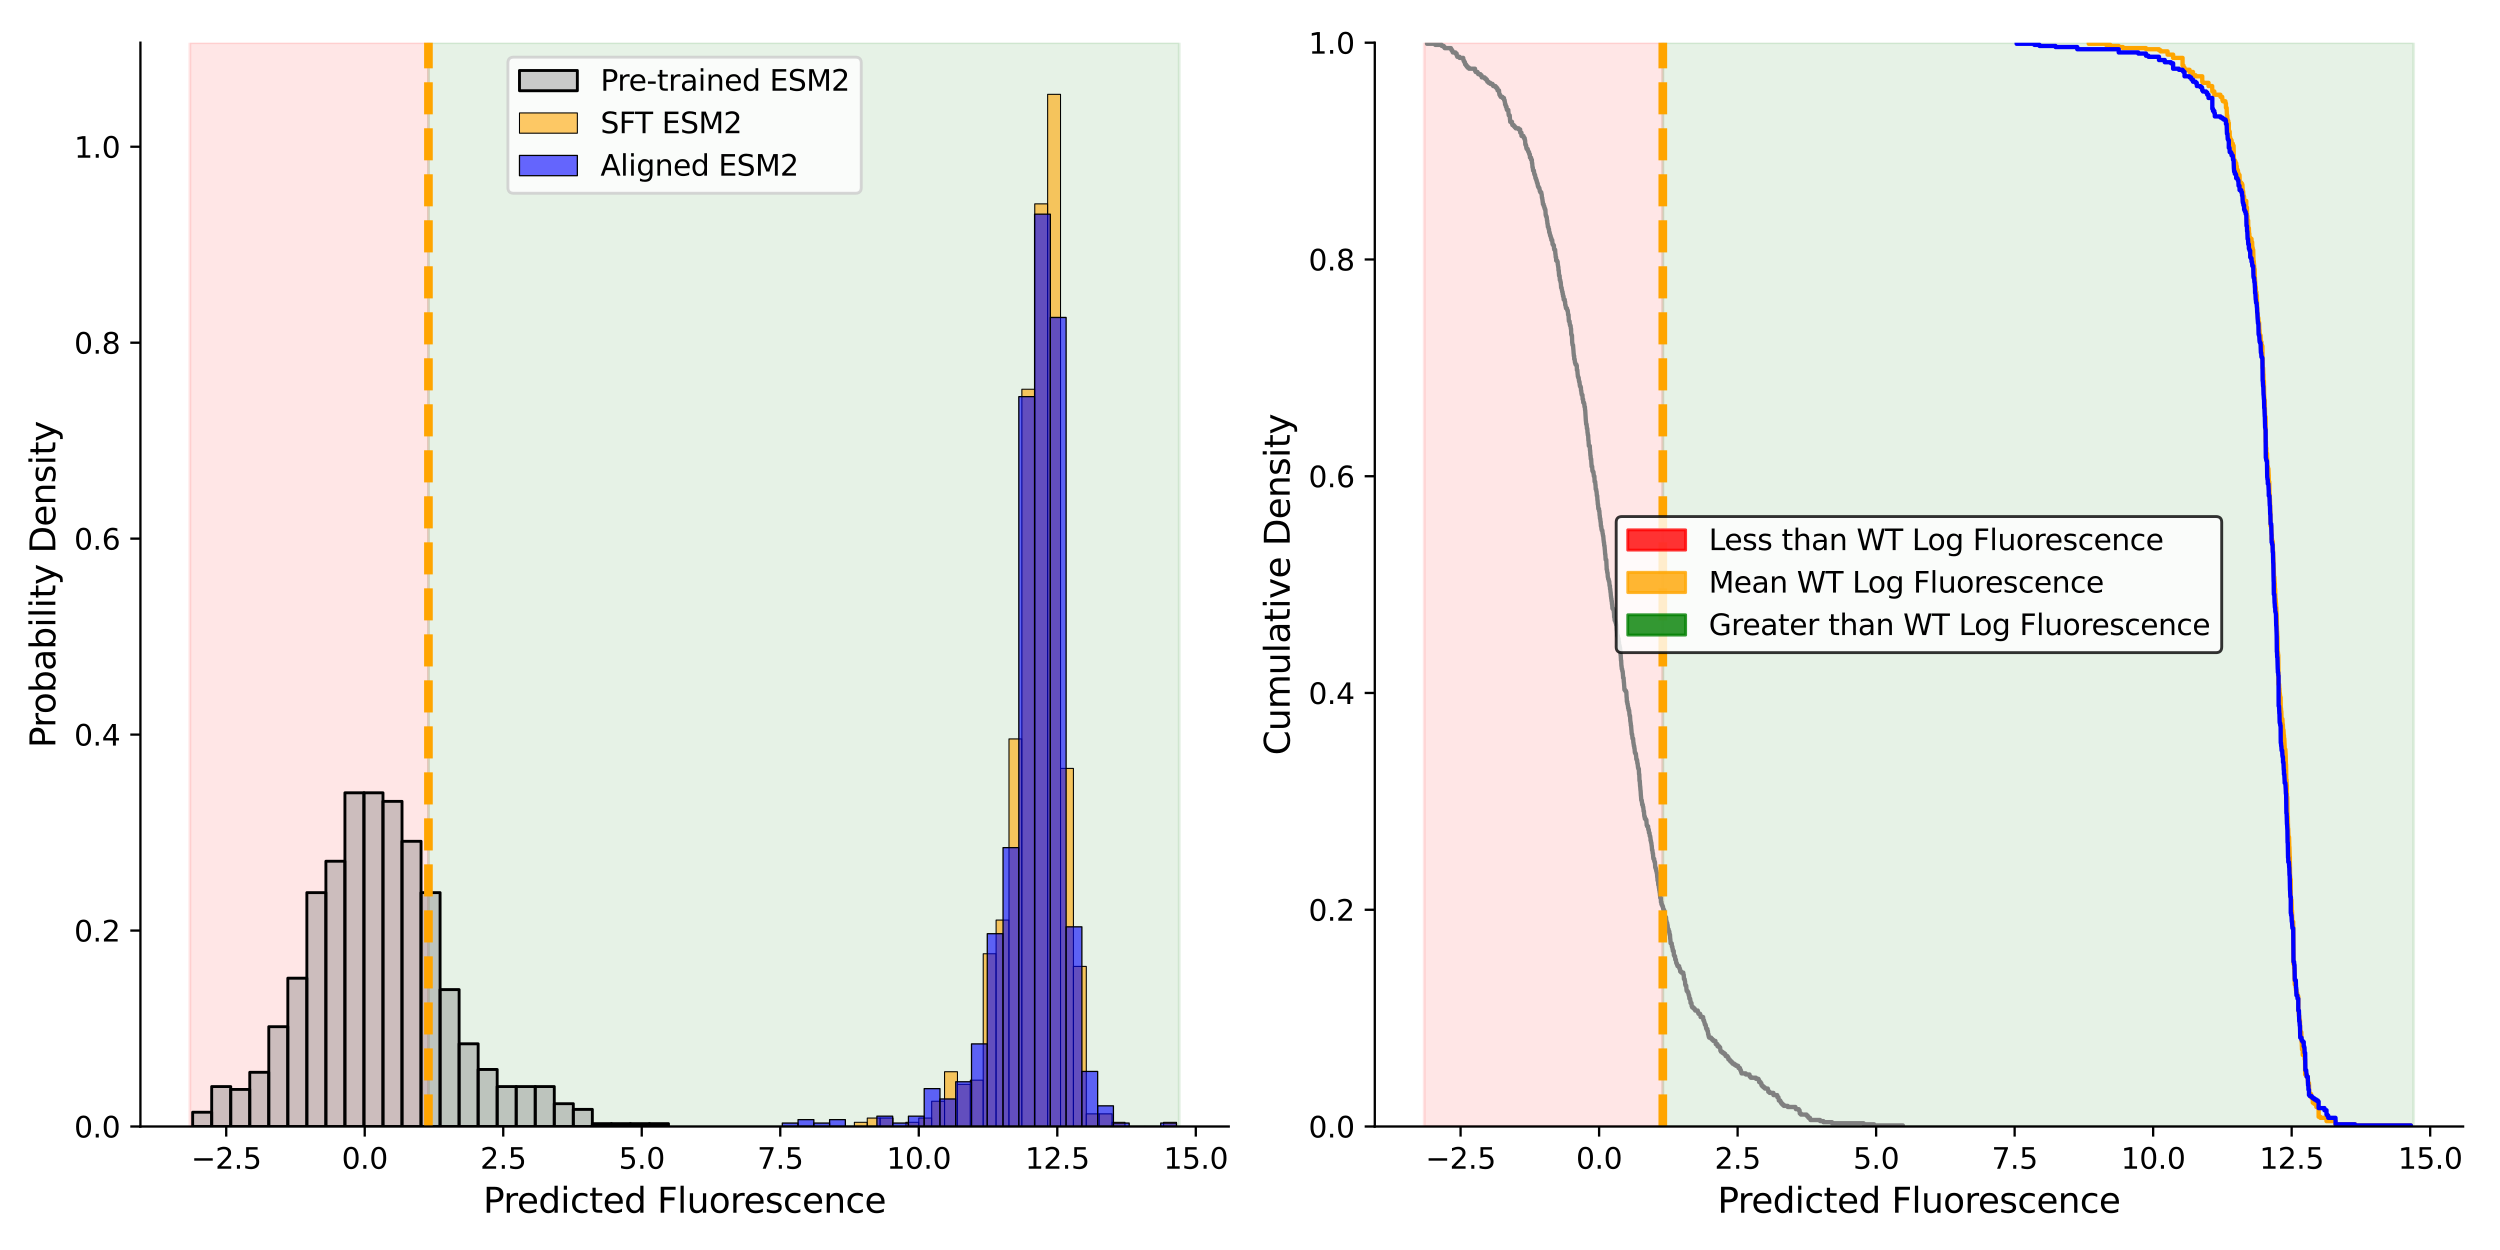 <?xml version="1.0" encoding="utf-8" standalone="no"?>
<!DOCTYPE svg PUBLIC "-//W3C//DTD SVG 1.1//EN"
  "http://www.w3.org/Graphics/SVG/1.1/DTD/svg11.dtd">
<svg xmlns:xlink="http://www.w3.org/1999/xlink" width="864pt" height="432pt" viewBox="0 0 864 432" xmlns="http://www.w3.org/2000/svg" version="1.1">
 <defs>
  <style type="text/css">*{stroke-linejoin: round; stroke-linecap: butt}</style>
 </defs>
 <g id="figure_1">
  <g id="patch_1">
   <path d="M 0 432 
L 864 432 
L 864 0 
L 0 0 
z
" style="fill: #ffffff"/>
  </g>
  <g id="axes_1">
   <g id="patch_2">
    <path d="M 48.53 389.32 
L 424.649 389.32 
L 424.649 14.76 
L 48.53 14.76 
z
" style="fill: #ffffff"/>
   </g>
   <g id="patch_3">
    <path d="M 65.626 389.32 
L 65.626 14.76 
L 148.066 14.76 
L 148.066 389.32 
z
" clip-path="url(#p21660ab9a1)" style="fill: #ff0000; opacity: 0.1; stroke: #ff0000; stroke-linejoin: miter"/>
   </g>
   <g id="patch_4">
    <path d="M 148.066 389.32 
L 148.066 14.76 
L 407.552 14.76 
L 407.552 389.32 
z
" clip-path="url(#p21660ab9a1)" style="fill: #008000; opacity: 0.1; stroke: #008000; stroke-linejoin: miter"/>
   </g>
   <g id="patch_5">
    <path d="M 66.584 389.32 
L 73.161 389.32 
L 73.161 384.391 
L 66.584 384.391 
z
" clip-path="url(#p21660ab9a1)" style="fill: #808080; fill-opacity: 0.4; stroke: #000000; stroke-linejoin: miter"/>
   </g>
   <g id="patch_6">
    <path d="M 73.161 389.32 
L 79.739 389.32 
L 79.739 375.52 
L 73.161 375.52 
z
" clip-path="url(#p21660ab9a1)" style="fill: #808080; fill-opacity: 0.4; stroke: #000000; stroke-linejoin: miter"/>
   </g>
   <g id="patch_7">
    <path d="M 79.739 389.32 
L 86.317 389.32 
L 86.317 376.506 
L 79.739 376.506 
z
" clip-path="url(#p21660ab9a1)" style="fill: #808080; fill-opacity: 0.4; stroke: #000000; stroke-linejoin: miter"/>
   </g>
   <g id="patch_8">
    <path d="M 86.317 389.32 
L 92.894 389.32 
L 92.894 370.592 
L 86.317 370.592 
z
" clip-path="url(#p21660ab9a1)" style="fill: #808080; fill-opacity: 0.4; stroke: #000000; stroke-linejoin: miter"/>
   </g>
   <g id="patch_9">
    <path d="M 92.894 389.32 
L 99.472 389.32 
L 99.472 354.82 
L 92.894 354.82 
z
" clip-path="url(#p21660ab9a1)" style="fill: #808080; fill-opacity: 0.4; stroke: #000000; stroke-linejoin: miter"/>
   </g>
   <g id="patch_10">
    <path d="M 99.472 389.32 
L 106.05 389.32 
L 106.05 338.063 
L 99.472 338.063 
z
" clip-path="url(#p21660ab9a1)" style="fill: #808080; fill-opacity: 0.4; stroke: #000000; stroke-linejoin: miter"/>
   </g>
   <g id="patch_11">
    <path d="M 106.05 389.32 
L 112.628 389.32 
L 112.628 308.492 
L 106.05 308.492 
z
" clip-path="url(#p21660ab9a1)" style="fill: #808080; fill-opacity: 0.4; stroke: #000000; stroke-linejoin: miter"/>
   </g>
   <g id="patch_12">
    <path d="M 112.628 389.32 
L 119.205 389.32 
L 119.205 297.65 
L 112.628 297.65 
z
" clip-path="url(#p21660ab9a1)" style="fill: #808080; fill-opacity: 0.4; stroke: #000000; stroke-linejoin: miter"/>
   </g>
   <g id="patch_13">
    <path d="M 119.205 389.32 
L 125.783 389.32 
L 125.783 273.993 
L 119.205 273.993 
z
" clip-path="url(#p21660ab9a1)" style="fill: #808080; fill-opacity: 0.4; stroke: #000000; stroke-linejoin: miter"/>
   </g>
   <g id="patch_14">
    <path d="M 125.783 389.32 
L 132.361 389.32 
L 132.361 273.993 
L 125.783 273.993 
z
" clip-path="url(#p21660ab9a1)" style="fill: #808080; fill-opacity: 0.4; stroke: #000000; stroke-linejoin: miter"/>
   </g>
   <g id="patch_15">
    <path d="M 132.361 389.32 
L 138.938 389.32 
L 138.938 276.95 
L 132.361 276.95 
z
" clip-path="url(#p21660ab9a1)" style="fill: #808080; fill-opacity: 0.4; stroke: #000000; stroke-linejoin: miter"/>
   </g>
   <g id="patch_16">
    <path d="M 138.938 389.32 
L 145.516 389.32 
L 145.516 290.75 
L 138.938 290.75 
z
" clip-path="url(#p21660ab9a1)" style="fill: #808080; fill-opacity: 0.4; stroke: #000000; stroke-linejoin: miter"/>
   </g>
   <g id="patch_17">
    <path d="M 145.516 389.32 
L 152.094 389.32 
L 152.094 308.492 
L 145.516 308.492 
z
" clip-path="url(#p21660ab9a1)" style="fill: #808080; fill-opacity: 0.4; stroke: #000000; stroke-linejoin: miter"/>
   </g>
   <g id="patch_18">
    <path d="M 152.094 389.32 
L 158.671 389.32 
L 158.671 342.006 
L 152.094 342.006 
z
" clip-path="url(#p21660ab9a1)" style="fill: #808080; fill-opacity: 0.4; stroke: #000000; stroke-linejoin: miter"/>
   </g>
   <g id="patch_19">
    <path d="M 158.671 389.32 
L 165.249 389.32 
L 165.249 360.735 
L 158.671 360.735 
z
" clip-path="url(#p21660ab9a1)" style="fill: #808080; fill-opacity: 0.4; stroke: #000000; stroke-linejoin: miter"/>
   </g>
   <g id="patch_20">
    <path d="M 165.249 389.32 
L 171.827 389.32 
L 171.827 369.606 
L 165.249 369.606 
z
" clip-path="url(#p21660ab9a1)" style="fill: #808080; fill-opacity: 0.4; stroke: #000000; stroke-linejoin: miter"/>
   </g>
   <g id="patch_21">
    <path d="M 171.827 389.32 
L 178.405 389.32 
L 178.405 375.52 
L 171.827 375.52 
z
" clip-path="url(#p21660ab9a1)" style="fill: #808080; fill-opacity: 0.4; stroke: #000000; stroke-linejoin: miter"/>
   </g>
   <g id="patch_22">
    <path d="M 178.405 389.32 
L 184.982 389.32 
L 184.982 375.52 
L 178.405 375.52 
z
" clip-path="url(#p21660ab9a1)" style="fill: #808080; fill-opacity: 0.4; stroke: #000000; stroke-linejoin: miter"/>
   </g>
   <g id="patch_23">
    <path d="M 184.982 389.32 
L 191.56 389.32 
L 191.56 375.52 
L 184.982 375.52 
z
" clip-path="url(#p21660ab9a1)" style="fill: #808080; fill-opacity: 0.4; stroke: #000000; stroke-linejoin: miter"/>
   </g>
   <g id="patch_24">
    <path d="M 191.56 389.32 
L 198.138 389.32 
L 198.138 381.434 
L 191.56 381.434 
z
" clip-path="url(#p21660ab9a1)" style="fill: #808080; fill-opacity: 0.4; stroke: #000000; stroke-linejoin: miter"/>
   </g>
   <g id="patch_25">
    <path d="M 198.138 389.32 
L 204.715 389.32 
L 204.715 383.406 
L 198.138 383.406 
z
" clip-path="url(#p21660ab9a1)" style="fill: #808080; fill-opacity: 0.4; stroke: #000000; stroke-linejoin: miter"/>
   </g>
   <g id="patch_26">
    <path d="M 204.715 389.32 
L 211.293 389.32 
L 211.293 388.334 
L 204.715 388.334 
z
" clip-path="url(#p21660ab9a1)" style="fill: #808080; fill-opacity: 0.4; stroke: #000000; stroke-linejoin: miter"/>
   </g>
   <g id="patch_27">
    <path d="M 211.293 389.32 
L 217.871 389.32 
L 217.871 388.334 
L 211.293 388.334 
z
" clip-path="url(#p21660ab9a1)" style="fill: #808080; fill-opacity: 0.4; stroke: #000000; stroke-linejoin: miter"/>
   </g>
   <g id="patch_28">
    <path d="M 217.871 389.32 
L 224.448 389.32 
L 224.448 388.334 
L 217.871 388.334 
z
" clip-path="url(#p21660ab9a1)" style="fill: #808080; fill-opacity: 0.4; stroke: #000000; stroke-linejoin: miter"/>
   </g>
   <g id="patch_29">
    <path d="M 224.448 389.32 
L 231.026 389.32 
L 231.026 388.334 
L 224.448 388.334 
z
" clip-path="url(#p21660ab9a1)" style="fill: #808080; fill-opacity: 0.4; stroke: #000000; stroke-linejoin: miter"/>
   </g>
   <g id="patch_30">
    <path d="M 295.27 389.32 
L 299.723 389.32 
L 299.723 387.864 
L 295.27 387.864 
z
" clip-path="url(#p21660ab9a1)" style="fill: #ffa500; fill-opacity: 0.6; stroke: #000000; stroke-width: 0.362; stroke-linejoin: miter"/>
   </g>
   <g id="patch_31">
    <path d="M 299.723 389.32 
L 304.176 389.32 
L 304.176 386.408 
L 299.723 386.408 
z
" clip-path="url(#p21660ab9a1)" style="fill: #ffa500; fill-opacity: 0.6; stroke: #000000; stroke-width: 0.362; stroke-linejoin: miter"/>
   </g>
   <g id="patch_32">
    <path d="M 304.176 389.32 
L 308.629 389.32 
L 308.629 386.408 
L 304.176 386.408 
z
" clip-path="url(#p21660ab9a1)" style="fill: #ffa500; fill-opacity: 0.6; stroke: #000000; stroke-width: 0.362; stroke-linejoin: miter"/>
   </g>
   <g id="patch_33">
    <path d="M 308.629 389.32 
L 313.082 389.32 
L 313.082 389.32 
L 308.629 389.32 
z
" clip-path="url(#p21660ab9a1)" style="fill: #ffa500; fill-opacity: 0.6; stroke: #000000; stroke-width: 0.362; stroke-linejoin: miter"/>
   </g>
   <g id="patch_34">
    <path d="M 313.082 389.32 
L 317.535 389.32 
L 317.535 387.864 
L 313.082 387.864 
z
" clip-path="url(#p21660ab9a1)" style="fill: #ffa500; fill-opacity: 0.6; stroke: #000000; stroke-width: 0.362; stroke-linejoin: miter"/>
   </g>
   <g id="patch_35">
    <path d="M 317.535 389.32 
L 321.988 389.32 
L 321.988 386.408 
L 317.535 386.408 
z
" clip-path="url(#p21660ab9a1)" style="fill: #ffa500; fill-opacity: 0.6; stroke: #000000; stroke-width: 0.362; stroke-linejoin: miter"/>
   </g>
   <g id="patch_36">
    <path d="M 321.988 389.32 
L 326.441 389.32 
L 326.441 380.584 
L 321.988 380.584 
z
" clip-path="url(#p21660ab9a1)" style="fill: #ffa500; fill-opacity: 0.6; stroke: #000000; stroke-width: 0.362; stroke-linejoin: miter"/>
   </g>
   <g id="patch_37">
    <path d="M 326.441 389.32 
L 330.894 389.32 
L 330.894 370.392 
L 326.441 370.392 
z
" clip-path="url(#p21660ab9a1)" style="fill: #ffa500; fill-opacity: 0.6; stroke: #000000; stroke-width: 0.362; stroke-linejoin: miter"/>
   </g>
   <g id="patch_38">
    <path d="M 330.894 389.32 
L 335.347 389.32 
L 335.347 374.76 
L 330.894 374.76 
z
" clip-path="url(#p21660ab9a1)" style="fill: #ffa500; fill-opacity: 0.6; stroke: #000000; stroke-width: 0.362; stroke-linejoin: miter"/>
   </g>
   <g id="patch_39">
    <path d="M 335.347 389.32 
L 339.8 389.32 
L 339.8 373.304 
L 335.347 373.304 
z
" clip-path="url(#p21660ab9a1)" style="fill: #ffa500; fill-opacity: 0.6; stroke: #000000; stroke-width: 0.362; stroke-linejoin: miter"/>
   </g>
   <g id="patch_40">
    <path d="M 339.8 389.32 
L 344.253 389.32 
L 344.253 329.623 
L 339.8 329.623 
z
" clip-path="url(#p21660ab9a1)" style="fill: #ffa500; fill-opacity: 0.6; stroke: #000000; stroke-width: 0.362; stroke-linejoin: miter"/>
   </g>
   <g id="patch_41">
    <path d="M 344.253 389.32 
L 348.706 389.32 
L 348.706 317.975 
L 344.253 317.975 
z
" clip-path="url(#p21660ab9a1)" style="fill: #ffa500; fill-opacity: 0.6; stroke: #000000; stroke-width: 0.362; stroke-linejoin: miter"/>
   </g>
   <g id="patch_42">
    <path d="M 348.706 389.32 
L 353.159 389.32 
L 353.159 255.367 
L 348.706 255.367 
z
" clip-path="url(#p21660ab9a1)" style="fill: #ffa500; fill-opacity: 0.6; stroke: #000000; stroke-width: 0.362; stroke-linejoin: miter"/>
   </g>
   <g id="patch_43">
    <path d="M 353.159 389.32 
L 357.612 389.32 
L 357.612 134.517 
L 353.159 134.517 
z
" clip-path="url(#p21660ab9a1)" style="fill: #ffa500; fill-opacity: 0.6; stroke: #000000; stroke-width: 0.362; stroke-linejoin: miter"/>
   </g>
   <g id="patch_44">
    <path d="M 357.612 389.32 
L 362.065 389.32 
L 362.065 70.453 
L 357.612 70.453 
z
" clip-path="url(#p21660ab9a1)" style="fill: #ffa500; fill-opacity: 0.6; stroke: #000000; stroke-width: 0.362; stroke-linejoin: miter"/>
   </g>
   <g id="patch_45">
    <path d="M 362.065 389.32 
L 366.518 389.32 
L 366.518 32.596 
L 362.065 32.596 
z
" clip-path="url(#p21660ab9a1)" style="fill: #ffa500; fill-opacity: 0.6; stroke: #000000; stroke-width: 0.362; stroke-linejoin: miter"/>
   </g>
   <g id="patch_46">
    <path d="M 366.518 389.32 
L 370.971 389.32 
L 370.971 265.559 
L 366.518 265.559 
z
" clip-path="url(#p21660ab9a1)" style="fill: #ffa500; fill-opacity: 0.6; stroke: #000000; stroke-width: 0.362; stroke-linejoin: miter"/>
   </g>
   <g id="patch_47">
    <path d="M 370.971 389.32 
L 375.424 389.32 
L 375.424 333.991 
L 370.971 333.991 
z
" clip-path="url(#p21660ab9a1)" style="fill: #ffa500; fill-opacity: 0.6; stroke: #000000; stroke-width: 0.362; stroke-linejoin: miter"/>
   </g>
   <g id="patch_48">
    <path d="M 375.424 389.32 
L 379.877 389.32 
L 379.877 384.952 
L 375.424 384.952 
z
" clip-path="url(#p21660ab9a1)" style="fill: #ffa500; fill-opacity: 0.6; stroke: #000000; stroke-width: 0.362; stroke-linejoin: miter"/>
   </g>
   <g id="patch_49">
    <path d="M 379.877 389.32 
L 384.33 389.32 
L 384.33 384.952 
L 379.877 384.952 
z
" clip-path="url(#p21660ab9a1)" style="fill: #ffa500; fill-opacity: 0.6; stroke: #000000; stroke-width: 0.362; stroke-linejoin: miter"/>
   </g>
   <g id="patch_50">
    <path d="M 384.33 389.32 
L 388.783 389.32 
L 388.783 387.864 
L 384.33 387.864 
z
" clip-path="url(#p21660ab9a1)" style="fill: #ffa500; fill-opacity: 0.6; stroke: #000000; stroke-width: 0.362; stroke-linejoin: miter"/>
   </g>
   <g id="patch_51">
    <path d="M 388.783 389.32 
L 393.236 389.32 
L 393.236 389.32 
L 388.783 389.32 
z
" clip-path="url(#p21660ab9a1)" style="fill: #ffa500; fill-opacity: 0.6; stroke: #000000; stroke-width: 0.362; stroke-linejoin: miter"/>
   </g>
   <g id="patch_52">
    <path d="M 393.236 389.32 
L 397.689 389.32 
L 397.689 389.32 
L 393.236 389.32 
z
" clip-path="url(#p21660ab9a1)" style="fill: #ffa500; fill-opacity: 0.6; stroke: #000000; stroke-width: 0.362; stroke-linejoin: miter"/>
   </g>
   <g id="patch_53">
    <path d="M 397.689 389.32 
L 402.142 389.32 
L 402.142 389.32 
L 397.689 389.32 
z
" clip-path="url(#p21660ab9a1)" style="fill: #ffa500; fill-opacity: 0.6; stroke: #000000; stroke-width: 0.362; stroke-linejoin: miter"/>
   </g>
   <g id="patch_54">
    <path d="M 402.142 389.32 
L 406.595 389.32 
L 406.595 387.864 
L 402.142 387.864 
z
" clip-path="url(#p21660ab9a1)" style="fill: #ffa500; fill-opacity: 0.6; stroke: #000000; stroke-width: 0.362; stroke-linejoin: miter"/>
   </g>
   <g id="patch_55">
    <path d="M 270.36 389.32 
L 275.81 389.32 
L 275.81 388.13 
L 270.36 388.13 
z
" clip-path="url(#p21660ab9a1)" style="fill: #0000ff; fill-opacity: 0.6; stroke: #000000; stroke-width: 0.443; stroke-linejoin: miter"/>
   </g>
   <g id="patch_56">
    <path d="M 275.81 389.32 
L 281.259 389.32 
L 281.259 386.94 
L 275.81 386.94 
z
" clip-path="url(#p21660ab9a1)" style="fill: #0000ff; fill-opacity: 0.6; stroke: #000000; stroke-width: 0.443; stroke-linejoin: miter"/>
   </g>
   <g id="patch_57">
    <path d="M 281.259 389.32 
L 286.709 389.32 
L 286.709 388.13 
L 281.259 388.13 
z
" clip-path="url(#p21660ab9a1)" style="fill: #0000ff; fill-opacity: 0.6; stroke: #000000; stroke-width: 0.443; stroke-linejoin: miter"/>
   </g>
   <g id="patch_58">
    <path d="M 286.709 389.32 
L 292.158 389.32 
L 292.158 386.94 
L 286.709 386.94 
z
" clip-path="url(#p21660ab9a1)" style="fill: #0000ff; fill-opacity: 0.6; stroke: #000000; stroke-width: 0.443; stroke-linejoin: miter"/>
   </g>
   <g id="patch_59">
    <path d="M 292.158 389.32 
L 297.607 389.32 
L 297.607 389.32 
L 292.158 389.32 
z
" clip-path="url(#p21660ab9a1)" style="fill: #0000ff; fill-opacity: 0.6; stroke: #000000; stroke-width: 0.443; stroke-linejoin: miter"/>
   </g>
   <g id="patch_60">
    <path d="M 297.607 389.32 
L 303.057 389.32 
L 303.057 389.32 
L 297.607 389.32 
z
" clip-path="url(#p21660ab9a1)" style="fill: #0000ff; fill-opacity: 0.6; stroke: #000000; stroke-width: 0.443; stroke-linejoin: miter"/>
   </g>
   <g id="patch_61">
    <path d="M 303.057 389.32 
L 308.506 389.32 
L 308.506 385.751 
L 303.057 385.751 
z
" clip-path="url(#p21660ab9a1)" style="fill: #0000ff; fill-opacity: 0.6; stroke: #000000; stroke-width: 0.443; stroke-linejoin: miter"/>
   </g>
   <g id="patch_62">
    <path d="M 308.506 389.32 
L 313.956 389.32 
L 313.956 388.13 
L 308.506 388.13 
z
" clip-path="url(#p21660ab9a1)" style="fill: #0000ff; fill-opacity: 0.6; stroke: #000000; stroke-width: 0.443; stroke-linejoin: miter"/>
   </g>
   <g id="patch_63">
    <path d="M 313.956 389.32 
L 319.405 389.32 
L 319.405 385.751 
L 313.956 385.751 
z
" clip-path="url(#p21660ab9a1)" style="fill: #0000ff; fill-opacity: 0.6; stroke: #000000; stroke-width: 0.443; stroke-linejoin: miter"/>
   </g>
   <g id="patch_64">
    <path d="M 319.405 389.32 
L 324.854 389.32 
L 324.854 376.232 
L 319.405 376.232 
z
" clip-path="url(#p21660ab9a1)" style="fill: #0000ff; fill-opacity: 0.6; stroke: #000000; stroke-width: 0.443; stroke-linejoin: miter"/>
   </g>
   <g id="patch_65">
    <path d="M 324.854 389.32 
L 330.304 389.32 
L 330.304 379.802 
L 324.854 379.802 
z
" clip-path="url(#p21660ab9a1)" style="fill: #0000ff; fill-opacity: 0.6; stroke: #000000; stroke-width: 0.443; stroke-linejoin: miter"/>
   </g>
   <g id="patch_66">
    <path d="M 330.304 389.32 
L 335.753 389.32 
L 335.753 373.853 
L 330.304 373.853 
z
" clip-path="url(#p21660ab9a1)" style="fill: #0000ff; fill-opacity: 0.6; stroke: #000000; stroke-width: 0.443; stroke-linejoin: miter"/>
   </g>
   <g id="patch_67">
    <path d="M 335.753 389.32 
L 341.202 389.32 
L 341.202 360.765 
L 335.753 360.765 
z
" clip-path="url(#p21660ab9a1)" style="fill: #0000ff; fill-opacity: 0.6; stroke: #000000; stroke-width: 0.443; stroke-linejoin: miter"/>
   </g>
   <g id="patch_68">
    <path d="M 341.202 389.32 
L 346.652 389.32 
L 346.652 322.691 
L 341.202 322.691 
z
" clip-path="url(#p21660ab9a1)" style="fill: #0000ff; fill-opacity: 0.6; stroke: #000000; stroke-width: 0.443; stroke-linejoin: miter"/>
   </g>
   <g id="patch_69">
    <path d="M 346.652 389.32 
L 352.101 389.32 
L 352.101 292.947 
L 346.652 292.947 
z
" clip-path="url(#p21660ab9a1)" style="fill: #0000ff; fill-opacity: 0.6; stroke: #000000; stroke-width: 0.443; stroke-linejoin: miter"/>
   </g>
   <g id="patch_70">
    <path d="M 352.101 389.32 
L 357.551 389.32 
L 357.551 137.084 
L 352.101 137.084 
z
" clip-path="url(#p21660ab9a1)" style="fill: #0000ff; fill-opacity: 0.6; stroke: #000000; stroke-width: 0.443; stroke-linejoin: miter"/>
   </g>
   <g id="patch_71">
    <path d="M 357.551 389.32 
L 363 389.32 
L 363 74.024 
L 357.551 74.024 
z
" clip-path="url(#p21660ab9a1)" style="fill: #0000ff; fill-opacity: 0.6; stroke: #000000; stroke-width: 0.443; stroke-linejoin: miter"/>
   </g>
   <g id="patch_72">
    <path d="M 363 389.32 
L 368.449 389.32 
L 368.449 109.718 
L 363 109.718 
z
" clip-path="url(#p21660ab9a1)" style="fill: #0000ff; fill-opacity: 0.6; stroke: #000000; stroke-width: 0.443; stroke-linejoin: miter"/>
   </g>
   <g id="patch_73">
    <path d="M 368.449 389.32 
L 373.899 389.32 
L 373.899 320.312 
L 368.449 320.312 
z
" clip-path="url(#p21660ab9a1)" style="fill: #0000ff; fill-opacity: 0.6; stroke: #000000; stroke-width: 0.443; stroke-linejoin: miter"/>
   </g>
   <g id="patch_74">
    <path d="M 373.899 389.32 
L 379.348 389.32 
L 379.348 370.283 
L 373.899 370.283 
z
" clip-path="url(#p21660ab9a1)" style="fill: #0000ff; fill-opacity: 0.6; stroke: #000000; stroke-width: 0.443; stroke-linejoin: miter"/>
   </g>
   <g id="patch_75">
    <path d="M 379.348 389.32 
L 384.798 389.32 
L 384.798 382.181 
L 379.348 382.181 
z
" clip-path="url(#p21660ab9a1)" style="fill: #0000ff; fill-opacity: 0.6; stroke: #000000; stroke-width: 0.443; stroke-linejoin: miter"/>
   </g>
   <g id="patch_76">
    <path d="M 384.798 389.32 
L 390.247 389.32 
L 390.247 388.13 
L 384.798 388.13 
z
" clip-path="url(#p21660ab9a1)" style="fill: #0000ff; fill-opacity: 0.6; stroke: #000000; stroke-width: 0.443; stroke-linejoin: miter"/>
   </g>
   <g id="patch_77">
    <path d="M 390.247 389.32 
L 395.696 389.32 
L 395.696 389.32 
L 390.247 389.32 
z
" clip-path="url(#p21660ab9a1)" style="fill: #0000ff; fill-opacity: 0.6; stroke: #000000; stroke-width: 0.443; stroke-linejoin: miter"/>
   </g>
   <g id="patch_78">
    <path d="M 395.696 389.32 
L 401.146 389.32 
L 401.146 389.32 
L 395.696 389.32 
z
" clip-path="url(#p21660ab9a1)" style="fill: #0000ff; fill-opacity: 0.6; stroke: #000000; stroke-width: 0.443; stroke-linejoin: miter"/>
   </g>
   <g id="patch_79">
    <path d="M 401.146 389.32 
L 406.595 389.32 
L 406.595 388.13 
L 401.146 388.13 
z
" clip-path="url(#p21660ab9a1)" style="fill: #0000ff; fill-opacity: 0.6; stroke: #000000; stroke-width: 0.443; stroke-linejoin: miter"/>
   </g>
   <g id="matplotlib.axis_1">
    <g id="xtick_1">
     <g id="line2d_1">
      <defs>
       <path id="m96db7839da" d="M 0 0 
L 0 3.5 
" style="stroke: #000000; stroke-width: 0.8"/>
      </defs>
      <g>
       <use xlink:href="#m96db7839da" x="78.179" y="389.32" style="stroke: #000000; stroke-width: 0.8"/>
      </g>
     </g>
     <g id="text_1">
      <!-- −2.5 -->
      <g transform="translate(66.038 403.918) scale(0.1 -0.1)">
       <defs>
        <path id="DejaVuSans-2212" d="M 678 2272 
L 4684 2272 
L 4684 1741 
L 678 1741 
L 678 2272 
z
" transform="scale(0.016)"/>
        <path id="DejaVuSans-32" d="M 1228 531 
L 3431 531 
L 3431 0 
L 469 0 
L 469 531 
Q 828 903 1448 1529 
Q 2069 2156 2228 2338 
Q 2531 2678 2651 2914 
Q 2772 3150 2772 3378 
Q 2772 3750 2511 3984 
Q 2250 4219 1831 4219 
Q 1534 4219 1204 4116 
Q 875 4013 500 3803 
L 500 4441 
Q 881 4594 1212 4672 
Q 1544 4750 1819 4750 
Q 2544 4750 2975 4387 
Q 3406 4025 3406 3419 
Q 3406 3131 3298 2873 
Q 3191 2616 2906 2266 
Q 2828 2175 2409 1742 
Q 1991 1309 1228 531 
z
" transform="scale(0.016)"/>
        <path id="DejaVuSans-2e" d="M 684 794 
L 1344 794 
L 1344 0 
L 684 0 
L 684 794 
z
" transform="scale(0.016)"/>
        <path id="DejaVuSans-35" d="M 691 4666 
L 3169 4666 
L 3169 4134 
L 1269 4134 
L 1269 2991 
Q 1406 3038 1543 3061 
Q 1681 3084 1819 3084 
Q 2600 3084 3056 2656 
Q 3513 2228 3513 1497 
Q 3513 744 3044 326 
Q 2575 -91 1722 -91 
Q 1428 -91 1123 -41 
Q 819 9 494 109 
L 494 744 
Q 775 591 1075 516 
Q 1375 441 1709 441 
Q 2250 441 2565 725 
Q 2881 1009 2881 1497 
Q 2881 1984 2565 2268 
Q 2250 2553 1709 2553 
Q 1456 2553 1204 2497 
Q 953 2441 691 2322 
L 691 4666 
z
" transform="scale(0.016)"/>
       </defs>
       <use xlink:href="#DejaVuSans-2212"/>
       <use xlink:href="#DejaVuSans-32" x="83.789"/>
       <use xlink:href="#DejaVuSans-2e" x="147.412"/>
       <use xlink:href="#DejaVuSans-35" x="179.199"/>
      </g>
     </g>
    </g>
    <g id="xtick_2">
     <g id="line2d_2">
      <g>
       <use xlink:href="#m96db7839da" x="126.049" y="389.32" style="stroke: #000000; stroke-width: 0.8"/>
      </g>
     </g>
     <g id="text_2">
      <!-- 0.0 -->
      <g transform="translate(118.098 403.918) scale(0.1 -0.1)">
       <defs>
        <path id="DejaVuSans-30" d="M 2034 4250 
Q 1547 4250 1301 3770 
Q 1056 3291 1056 2328 
Q 1056 1369 1301 889 
Q 1547 409 2034 409 
Q 2525 409 2770 889 
Q 3016 1369 3016 2328 
Q 3016 3291 2770 3770 
Q 2525 4250 2034 4250 
z
M 2034 4750 
Q 2819 4750 3233 4129 
Q 3647 3509 3647 2328 
Q 3647 1150 3233 529 
Q 2819 -91 2034 -91 
Q 1250 -91 836 529 
Q 422 1150 422 2328 
Q 422 3509 836 4129 
Q 1250 4750 2034 4750 
z
" transform="scale(0.016)"/>
       </defs>
       <use xlink:href="#DejaVuSans-30"/>
       <use xlink:href="#DejaVuSans-2e" x="63.623"/>
       <use xlink:href="#DejaVuSans-30" x="95.41"/>
      </g>
     </g>
    </g>
    <g id="xtick_3">
     <g id="line2d_3">
      <g>
       <use xlink:href="#m96db7839da" x="173.919" y="389.32" style="stroke: #000000; stroke-width: 0.8"/>
      </g>
     </g>
     <g id="text_3">
      <!-- 2.5 -->
      <g transform="translate(165.968 403.918) scale(0.1 -0.1)">
       <use xlink:href="#DejaVuSans-32"/>
       <use xlink:href="#DejaVuSans-2e" x="63.623"/>
       <use xlink:href="#DejaVuSans-35" x="95.41"/>
      </g>
     </g>
    </g>
    <g id="xtick_4">
     <g id="line2d_4">
      <g>
       <use xlink:href="#m96db7839da" x="221.789" y="389.32" style="stroke: #000000; stroke-width: 0.8"/>
      </g>
     </g>
     <g id="text_4">
      <!-- 5.0 -->
      <g transform="translate(213.838 403.918) scale(0.1 -0.1)">
       <use xlink:href="#DejaVuSans-35"/>
       <use xlink:href="#DejaVuSans-2e" x="63.623"/>
       <use xlink:href="#DejaVuSans-30" x="95.41"/>
      </g>
     </g>
    </g>
    <g id="xtick_5">
     <g id="line2d_5">
      <g>
       <use xlink:href="#m96db7839da" x="269.659" y="389.32" style="stroke: #000000; stroke-width: 0.8"/>
      </g>
     </g>
     <g id="text_5">
      <!-- 7.5 -->
      <g transform="translate(261.708 403.918) scale(0.1 -0.1)">
       <defs>
        <path id="DejaVuSans-37" d="M 525 4666 
L 3525 4666 
L 3525 4397 
L 1831 0 
L 1172 0 
L 2766 4134 
L 525 4134 
L 525 4666 
z
" transform="scale(0.016)"/>
       </defs>
       <use xlink:href="#DejaVuSans-37"/>
       <use xlink:href="#DejaVuSans-2e" x="63.623"/>
       <use xlink:href="#DejaVuSans-35" x="95.41"/>
      </g>
     </g>
    </g>
    <g id="xtick_6">
     <g id="line2d_6">
      <g>
       <use xlink:href="#m96db7839da" x="317.529" y="389.32" style="stroke: #000000; stroke-width: 0.8"/>
      </g>
     </g>
     <g id="text_6">
      <!-- 10.0 -->
      <g transform="translate(306.396 403.918) scale(0.1 -0.1)">
       <defs>
        <path id="DejaVuSans-31" d="M 794 531 
L 1825 531 
L 1825 4091 
L 703 3866 
L 703 4441 
L 1819 4666 
L 2450 4666 
L 2450 531 
L 3481 531 
L 3481 0 
L 794 0 
L 794 531 
z
" transform="scale(0.016)"/>
       </defs>
       <use xlink:href="#DejaVuSans-31"/>
       <use xlink:href="#DejaVuSans-30" x="63.623"/>
       <use xlink:href="#DejaVuSans-2e" x="127.246"/>
       <use xlink:href="#DejaVuSans-30" x="159.033"/>
      </g>
     </g>
    </g>
    <g id="xtick_7">
     <g id="line2d_7">
      <g>
       <use xlink:href="#m96db7839da" x="365.399" y="389.32" style="stroke: #000000; stroke-width: 0.8"/>
      </g>
     </g>
     <g id="text_7">
      <!-- 12.5 -->
      <g transform="translate(354.266 403.918) scale(0.1 -0.1)">
       <use xlink:href="#DejaVuSans-31"/>
       <use xlink:href="#DejaVuSans-32" x="63.623"/>
       <use xlink:href="#DejaVuSans-2e" x="127.246"/>
       <use xlink:href="#DejaVuSans-35" x="159.033"/>
      </g>
     </g>
    </g>
    <g id="xtick_8">
     <g id="line2d_8">
      <g>
       <use xlink:href="#m96db7839da" x="413.269" y="389.32" style="stroke: #000000; stroke-width: 0.8"/>
      </g>
     </g>
     <g id="text_8">
      <!-- 15.0 -->
      <g transform="translate(402.136 403.918) scale(0.1 -0.1)">
       <use xlink:href="#DejaVuSans-31"/>
       <use xlink:href="#DejaVuSans-35" x="63.623"/>
       <use xlink:href="#DejaVuSans-2e" x="127.246"/>
       <use xlink:href="#DejaVuSans-30" x="159.033"/>
      </g>
     </g>
    </g>
    <g id="text_9">
     <!-- Predicted Fluorescence -->
     <g transform="translate(166.993 419.116) scale(0.12 -0.12)">
      <defs>
       <path id="DejaVuSans-50" d="M 1259 4147 
L 1259 2394 
L 2053 2394 
Q 2494 2394 2734 2622 
Q 2975 2850 2975 3272 
Q 2975 3691 2734 3919 
Q 2494 4147 2053 4147 
L 1259 4147 
z
M 628 4666 
L 2053 4666 
Q 2838 4666 3239 4311 
Q 3641 3956 3641 3272 
Q 3641 2581 3239 2228 
Q 2838 1875 2053 1875 
L 1259 1875 
L 1259 0 
L 628 0 
L 628 4666 
z
" transform="scale(0.016)"/>
       <path id="DejaVuSans-72" d="M 2631 2963 
Q 2534 3019 2420 3045 
Q 2306 3072 2169 3072 
Q 1681 3072 1420 2755 
Q 1159 2438 1159 1844 
L 1159 0 
L 581 0 
L 581 3500 
L 1159 3500 
L 1159 2956 
Q 1341 3275 1631 3429 
Q 1922 3584 2338 3584 
Q 2397 3584 2469 3576 
Q 2541 3569 2628 3553 
L 2631 2963 
z
" transform="scale(0.016)"/>
       <path id="DejaVuSans-65" d="M 3597 1894 
L 3597 1613 
L 953 1613 
Q 991 1019 1311 708 
Q 1631 397 2203 397 
Q 2534 397 2845 478 
Q 3156 559 3463 722 
L 3463 178 
Q 3153 47 2828 -22 
Q 2503 -91 2169 -91 
Q 1331 -91 842 396 
Q 353 884 353 1716 
Q 353 2575 817 3079 
Q 1281 3584 2069 3584 
Q 2775 3584 3186 3129 
Q 3597 2675 3597 1894 
z
M 3022 2063 
Q 3016 2534 2758 2815 
Q 2500 3097 2075 3097 
Q 1594 3097 1305 2825 
Q 1016 2553 972 2059 
L 3022 2063 
z
" transform="scale(0.016)"/>
       <path id="DejaVuSans-64" d="M 2906 2969 
L 2906 4863 
L 3481 4863 
L 3481 0 
L 2906 0 
L 2906 525 
Q 2725 213 2448 61 
Q 2172 -91 1784 -91 
Q 1150 -91 751 415 
Q 353 922 353 1747 
Q 353 2572 751 3078 
Q 1150 3584 1784 3584 
Q 2172 3584 2448 3432 
Q 2725 3281 2906 2969 
z
M 947 1747 
Q 947 1113 1208 752 
Q 1469 391 1925 391 
Q 2381 391 2643 752 
Q 2906 1113 2906 1747 
Q 2906 2381 2643 2742 
Q 2381 3103 1925 3103 
Q 1469 3103 1208 2742 
Q 947 2381 947 1747 
z
" transform="scale(0.016)"/>
       <path id="DejaVuSans-69" d="M 603 3500 
L 1178 3500 
L 1178 0 
L 603 0 
L 603 3500 
z
M 603 4863 
L 1178 4863 
L 1178 4134 
L 603 4134 
L 603 4863 
z
" transform="scale(0.016)"/>
       <path id="DejaVuSans-63" d="M 3122 3366 
L 3122 2828 
Q 2878 2963 2633 3030 
Q 2388 3097 2138 3097 
Q 1578 3097 1268 2742 
Q 959 2388 959 1747 
Q 959 1106 1268 751 
Q 1578 397 2138 397 
Q 2388 397 2633 464 
Q 2878 531 3122 666 
L 3122 134 
Q 2881 22 2623 -34 
Q 2366 -91 2075 -91 
Q 1284 -91 818 406 
Q 353 903 353 1747 
Q 353 2603 823 3093 
Q 1294 3584 2113 3584 
Q 2378 3584 2631 3529 
Q 2884 3475 3122 3366 
z
" transform="scale(0.016)"/>
       <path id="DejaVuSans-74" d="M 1172 4494 
L 1172 3500 
L 2356 3500 
L 2356 3053 
L 1172 3053 
L 1172 1153 
Q 1172 725 1289 603 
Q 1406 481 1766 481 
L 2356 481 
L 2356 0 
L 1766 0 
Q 1100 0 847 248 
Q 594 497 594 1153 
L 594 3053 
L 172 3053 
L 172 3500 
L 594 3500 
L 594 4494 
L 1172 4494 
z
" transform="scale(0.016)"/>
       <path id="DejaVuSans-20" transform="scale(0.016)"/>
       <path id="DejaVuSans-46" d="M 628 4666 
L 3309 4666 
L 3309 4134 
L 1259 4134 
L 1259 2759 
L 3109 2759 
L 3109 2228 
L 1259 2228 
L 1259 0 
L 628 0 
L 628 4666 
z
" transform="scale(0.016)"/>
       <path id="DejaVuSans-6c" d="M 603 4863 
L 1178 4863 
L 1178 0 
L 603 0 
L 603 4863 
z
" transform="scale(0.016)"/>
       <path id="DejaVuSans-75" d="M 544 1381 
L 544 3500 
L 1119 3500 
L 1119 1403 
Q 1119 906 1312 657 
Q 1506 409 1894 409 
Q 2359 409 2629 706 
Q 2900 1003 2900 1516 
L 2900 3500 
L 3475 3500 
L 3475 0 
L 2900 0 
L 2900 538 
Q 2691 219 2414 64 
Q 2138 -91 1772 -91 
Q 1169 -91 856 284 
Q 544 659 544 1381 
z
M 1991 3584 
L 1991 3584 
z
" transform="scale(0.016)"/>
       <path id="DejaVuSans-6f" d="M 1959 3097 
Q 1497 3097 1228 2736 
Q 959 2375 959 1747 
Q 959 1119 1226 758 
Q 1494 397 1959 397 
Q 2419 397 2687 759 
Q 2956 1122 2956 1747 
Q 2956 2369 2687 2733 
Q 2419 3097 1959 3097 
z
M 1959 3584 
Q 2709 3584 3137 3096 
Q 3566 2609 3566 1747 
Q 3566 888 3137 398 
Q 2709 -91 1959 -91 
Q 1206 -91 779 398 
Q 353 888 353 1747 
Q 353 2609 779 3096 
Q 1206 3584 1959 3584 
z
" transform="scale(0.016)"/>
       <path id="DejaVuSans-73" d="M 2834 3397 
L 2834 2853 
Q 2591 2978 2328 3040 
Q 2066 3103 1784 3103 
Q 1356 3103 1142 2972 
Q 928 2841 928 2578 
Q 928 2378 1081 2264 
Q 1234 2150 1697 2047 
L 1894 2003 
Q 2506 1872 2764 1633 
Q 3022 1394 3022 966 
Q 3022 478 2636 193 
Q 2250 -91 1575 -91 
Q 1294 -91 989 -36 
Q 684 19 347 128 
L 347 722 
Q 666 556 975 473 
Q 1284 391 1588 391 
Q 1994 391 2212 530 
Q 2431 669 2431 922 
Q 2431 1156 2273 1281 
Q 2116 1406 1581 1522 
L 1381 1569 
Q 847 1681 609 1914 
Q 372 2147 372 2553 
Q 372 3047 722 3315 
Q 1072 3584 1716 3584 
Q 2034 3584 2315 3537 
Q 2597 3491 2834 3397 
z
" transform="scale(0.016)"/>
       <path id="DejaVuSans-6e" d="M 3513 2113 
L 3513 0 
L 2938 0 
L 2938 2094 
Q 2938 2591 2744 2837 
Q 2550 3084 2163 3084 
Q 1697 3084 1428 2787 
Q 1159 2491 1159 1978 
L 1159 0 
L 581 0 
L 581 3500 
L 1159 3500 
L 1159 2956 
Q 1366 3272 1645 3428 
Q 1925 3584 2291 3584 
Q 2894 3584 3203 3211 
Q 3513 2838 3513 2113 
z
" transform="scale(0.016)"/>
      </defs>
      <use xlink:href="#DejaVuSans-50"/>
      <use xlink:href="#DejaVuSans-72" x="58.553"/>
      <use xlink:href="#DejaVuSans-65" x="97.416"/>
      <use xlink:href="#DejaVuSans-64" x="158.939"/>
      <use xlink:href="#DejaVuSans-69" x="222.416"/>
      <use xlink:href="#DejaVuSans-63" x="250.199"/>
      <use xlink:href="#DejaVuSans-74" x="305.18"/>
      <use xlink:href="#DejaVuSans-65" x="344.389"/>
      <use xlink:href="#DejaVuSans-64" x="405.912"/>
      <use xlink:href="#DejaVuSans-20" x="469.389"/>
      <use xlink:href="#DejaVuSans-46" x="501.176"/>
      <use xlink:href="#DejaVuSans-6c" x="558.695"/>
      <use xlink:href="#DejaVuSans-75" x="586.479"/>
      <use xlink:href="#DejaVuSans-6f" x="649.857"/>
      <use xlink:href="#DejaVuSans-72" x="711.039"/>
      <use xlink:href="#DejaVuSans-65" x="749.902"/>
      <use xlink:href="#DejaVuSans-73" x="811.426"/>
      <use xlink:href="#DejaVuSans-63" x="863.525"/>
      <use xlink:href="#DejaVuSans-65" x="918.506"/>
      <use xlink:href="#DejaVuSans-6e" x="980.029"/>
      <use xlink:href="#DejaVuSans-63" x="1043.408"/>
      <use xlink:href="#DejaVuSans-65" x="1098.389"/>
     </g>
    </g>
   </g>
   <g id="matplotlib.axis_2">
    <g id="ytick_1">
     <g id="line2d_9">
      <defs>
       <path id="m377c693b5d" d="M 0 0 
L -3.5 0 
" style="stroke: #000000; stroke-width: 0.8"/>
      </defs>
      <g>
       <use xlink:href="#m377c693b5d" x="48.53" y="389.32" style="stroke: #000000; stroke-width: 0.8"/>
      </g>
     </g>
     <g id="text_10">
      <!-- 0.0 -->
      <g transform="translate(25.627 393.119) scale(0.1 -0.1)">
       <use xlink:href="#DejaVuSans-30"/>
       <use xlink:href="#DejaVuSans-2e" x="63.623"/>
       <use xlink:href="#DejaVuSans-30" x="95.41"/>
      </g>
     </g>
    </g>
    <g id="ytick_2">
     <g id="line2d_10">
      <g>
       <use xlink:href="#m377c693b5d" x="48.53" y="321.599" style="stroke: #000000; stroke-width: 0.8"/>
      </g>
     </g>
     <g id="text_11">
      <!-- 0.2 -->
      <g transform="translate(25.627 325.398) scale(0.1 -0.1)">
       <use xlink:href="#DejaVuSans-30"/>
       <use xlink:href="#DejaVuSans-2e" x="63.623"/>
       <use xlink:href="#DejaVuSans-32" x="95.41"/>
      </g>
     </g>
    </g>
    <g id="ytick_3">
     <g id="line2d_11">
      <g>
       <use xlink:href="#m377c693b5d" x="48.53" y="253.877" style="stroke: #000000; stroke-width: 0.8"/>
      </g>
     </g>
     <g id="text_12">
      <!-- 0.4 -->
      <g transform="translate(25.627 257.676) scale(0.1 -0.1)">
       <defs>
        <path id="DejaVuSans-34" d="M 2419 4116 
L 825 1625 
L 2419 1625 
L 2419 4116 
z
M 2253 4666 
L 3047 4666 
L 3047 1625 
L 3713 1625 
L 3713 1100 
L 3047 1100 
L 3047 0 
L 2419 0 
L 2419 1100 
L 313 1100 
L 313 1709 
L 2253 4666 
z
" transform="scale(0.016)"/>
       </defs>
       <use xlink:href="#DejaVuSans-30"/>
       <use xlink:href="#DejaVuSans-2e" x="63.623"/>
       <use xlink:href="#DejaVuSans-34" x="95.41"/>
      </g>
     </g>
    </g>
    <g id="ytick_4">
     <g id="line2d_12">
      <g>
       <use xlink:href="#m377c693b5d" x="48.53" y="186.156" style="stroke: #000000; stroke-width: 0.8"/>
      </g>
     </g>
     <g id="text_13">
      <!-- 0.6 -->
      <g transform="translate(25.627 189.955) scale(0.1 -0.1)">
       <defs>
        <path id="DejaVuSans-36" d="M 2113 2584 
Q 1688 2584 1439 2293 
Q 1191 2003 1191 1497 
Q 1191 994 1439 701 
Q 1688 409 2113 409 
Q 2538 409 2786 701 
Q 3034 994 3034 1497 
Q 3034 2003 2786 2293 
Q 2538 2584 2113 2584 
z
M 3366 4563 
L 3366 3988 
Q 3128 4100 2886 4159 
Q 2644 4219 2406 4219 
Q 1781 4219 1451 3797 
Q 1122 3375 1075 2522 
Q 1259 2794 1537 2939 
Q 1816 3084 2150 3084 
Q 2853 3084 3261 2657 
Q 3669 2231 3669 1497 
Q 3669 778 3244 343 
Q 2819 -91 2113 -91 
Q 1303 -91 875 529 
Q 447 1150 447 2328 
Q 447 3434 972 4092 
Q 1497 4750 2381 4750 
Q 2619 4750 2861 4703 
Q 3103 4656 3366 4563 
z
" transform="scale(0.016)"/>
       </defs>
       <use xlink:href="#DejaVuSans-30"/>
       <use xlink:href="#DejaVuSans-2e" x="63.623"/>
       <use xlink:href="#DejaVuSans-36" x="95.41"/>
      </g>
     </g>
    </g>
    <g id="ytick_5">
     <g id="line2d_13">
      <g>
       <use xlink:href="#m377c693b5d" x="48.53" y="118.434" style="stroke: #000000; stroke-width: 0.8"/>
      </g>
     </g>
     <g id="text_14">
      <!-- 0.8 -->
      <g transform="translate(25.627 122.233) scale(0.1 -0.1)">
       <defs>
        <path id="DejaVuSans-38" d="M 2034 2216 
Q 1584 2216 1326 1975 
Q 1069 1734 1069 1313 
Q 1069 891 1326 650 
Q 1584 409 2034 409 
Q 2484 409 2743 651 
Q 3003 894 3003 1313 
Q 3003 1734 2745 1975 
Q 2488 2216 2034 2216 
z
M 1403 2484 
Q 997 2584 770 2862 
Q 544 3141 544 3541 
Q 544 4100 942 4425 
Q 1341 4750 2034 4750 
Q 2731 4750 3128 4425 
Q 3525 4100 3525 3541 
Q 3525 3141 3298 2862 
Q 3072 2584 2669 2484 
Q 3125 2378 3379 2068 
Q 3634 1759 3634 1313 
Q 3634 634 3220 271 
Q 2806 -91 2034 -91 
Q 1263 -91 848 271 
Q 434 634 434 1313 
Q 434 1759 690 2068 
Q 947 2378 1403 2484 
z
M 1172 3481 
Q 1172 3119 1398 2916 
Q 1625 2713 2034 2713 
Q 2441 2713 2670 2916 
Q 2900 3119 2900 3481 
Q 2900 3844 2670 4047 
Q 2441 4250 2034 4250 
Q 1625 4250 1398 4047 
Q 1172 3844 1172 3481 
z
" transform="scale(0.016)"/>
       </defs>
       <use xlink:href="#DejaVuSans-30"/>
       <use xlink:href="#DejaVuSans-2e" x="63.623"/>
       <use xlink:href="#DejaVuSans-38" x="95.41"/>
      </g>
     </g>
    </g>
    <g id="ytick_6">
     <g id="line2d_14">
      <g>
       <use xlink:href="#m377c693b5d" x="48.53" y="50.713" style="stroke: #000000; stroke-width: 0.8"/>
      </g>
     </g>
     <g id="text_15">
      <!-- 1.0 -->
      <g transform="translate(25.627 54.512) scale(0.1 -0.1)">
       <use xlink:href="#DejaVuSans-31"/>
       <use xlink:href="#DejaVuSans-2e" x="63.623"/>
       <use xlink:href="#DejaVuSans-30" x="95.41"/>
      </g>
     </g>
    </g>
    <g id="text_16">
     <!-- Probability Density -->
     <g transform="translate(19.131 258.472) rotate(-90) scale(0.12 -0.12)">
      <defs>
       <path id="DejaVuSans-62" d="M 3116 1747 
Q 3116 2381 2855 2742 
Q 2594 3103 2138 3103 
Q 1681 3103 1420 2742 
Q 1159 2381 1159 1747 
Q 1159 1113 1420 752 
Q 1681 391 2138 391 
Q 2594 391 2855 752 
Q 3116 1113 3116 1747 
z
M 1159 2969 
Q 1341 3281 1617 3432 
Q 1894 3584 2278 3584 
Q 2916 3584 3314 3078 
Q 3713 2572 3713 1747 
Q 3713 922 3314 415 
Q 2916 -91 2278 -91 
Q 1894 -91 1617 61 
Q 1341 213 1159 525 
L 1159 0 
L 581 0 
L 581 4863 
L 1159 4863 
L 1159 2969 
z
" transform="scale(0.016)"/>
       <path id="DejaVuSans-61" d="M 2194 1759 
Q 1497 1759 1228 1600 
Q 959 1441 959 1056 
Q 959 750 1161 570 
Q 1363 391 1709 391 
Q 2188 391 2477 730 
Q 2766 1069 2766 1631 
L 2766 1759 
L 2194 1759 
z
M 3341 1997 
L 3341 0 
L 2766 0 
L 2766 531 
Q 2569 213 2275 61 
Q 1981 -91 1556 -91 
Q 1019 -91 701 211 
Q 384 513 384 1019 
Q 384 1609 779 1909 
Q 1175 2209 1959 2209 
L 2766 2209 
L 2766 2266 
Q 2766 2663 2505 2880 
Q 2244 3097 1772 3097 
Q 1472 3097 1187 3025 
Q 903 2953 641 2809 
L 641 3341 
Q 956 3463 1253 3523 
Q 1550 3584 1831 3584 
Q 2591 3584 2966 3190 
Q 3341 2797 3341 1997 
z
" transform="scale(0.016)"/>
       <path id="DejaVuSans-79" d="M 2059 -325 
Q 1816 -950 1584 -1140 
Q 1353 -1331 966 -1331 
L 506 -1331 
L 506 -850 
L 844 -850 
Q 1081 -850 1212 -737 
Q 1344 -625 1503 -206 
L 1606 56 
L 191 3500 
L 800 3500 
L 1894 763 
L 2988 3500 
L 3597 3500 
L 2059 -325 
z
" transform="scale(0.016)"/>
       <path id="DejaVuSans-44" d="M 1259 4147 
L 1259 519 
L 2022 519 
Q 2988 519 3436 956 
Q 3884 1394 3884 2338 
Q 3884 3275 3436 3711 
Q 2988 4147 2022 4147 
L 1259 4147 
z
M 628 4666 
L 1925 4666 
Q 3281 4666 3915 4102 
Q 4550 3538 4550 2338 
Q 4550 1131 3912 565 
Q 3275 0 1925 0 
L 628 0 
L 628 4666 
z
" transform="scale(0.016)"/>
      </defs>
      <use xlink:href="#DejaVuSans-50"/>
      <use xlink:href="#DejaVuSans-72" x="58.553"/>
      <use xlink:href="#DejaVuSans-6f" x="97.416"/>
      <use xlink:href="#DejaVuSans-62" x="158.598"/>
      <use xlink:href="#DejaVuSans-61" x="222.074"/>
      <use xlink:href="#DejaVuSans-62" x="283.354"/>
      <use xlink:href="#DejaVuSans-69" x="346.83"/>
      <use xlink:href="#DejaVuSans-6c" x="374.613"/>
      <use xlink:href="#DejaVuSans-69" x="402.396"/>
      <use xlink:href="#DejaVuSans-74" x="430.18"/>
      <use xlink:href="#DejaVuSans-79" x="469.389"/>
      <use xlink:href="#DejaVuSans-20" x="528.568"/>
      <use xlink:href="#DejaVuSans-44" x="560.355"/>
      <use xlink:href="#DejaVuSans-65" x="637.357"/>
      <use xlink:href="#DejaVuSans-6e" x="698.881"/>
      <use xlink:href="#DejaVuSans-73" x="762.26"/>
      <use xlink:href="#DejaVuSans-69" x="814.359"/>
      <use xlink:href="#DejaVuSans-74" x="842.143"/>
      <use xlink:href="#DejaVuSans-79" x="881.352"/>
     </g>
    </g>
   </g>
   <g id="line2d_15">
    <path d="M 148.066 389.32 
L 148.066 14.76 
" clip-path="url(#p21660ab9a1)" style="fill: none; stroke-dasharray: 11.1,4.8; stroke-dashoffset: 0; stroke: #ffa500; stroke-width: 3"/>
   </g>
   <g id="patch_80">
    <path d="M 48.53 389.32 
L 48.53 14.76 
" style="fill: none; stroke: #000000; stroke-width: 0.8; stroke-linejoin: miter; stroke-linecap: square"/>
   </g>
   <g id="patch_81">
    <path d="M 48.53 389.32 
L 424.649 389.32 
" style="fill: none; stroke: #000000; stroke-width: 0.8; stroke-linejoin: miter; stroke-linecap: square"/>
   </g>
   <g id="legend_1">
    <g id="patch_82">
     <path d="M 177.532 66.794 
L 295.646 66.794 
Q 297.646 66.794 297.646 64.794 
L 297.646 21.76 
Q 297.646 19.76 295.646 19.76 
L 177.532 19.76 
Q 175.532 19.76 175.532 21.76 
L 175.532 64.794 
Q 175.532 66.794 177.532 66.794 
z
" style="fill: #ffffff; opacity: 0.8; stroke: #cccccc; stroke-linejoin: miter"/>
    </g>
    <g id="patch_83">
     <path d="M 179.532 31.358 
L 199.532 31.358 
L 199.532 24.358 
L 179.532 24.358 
z
" style="fill: #808080; fill-opacity: 0.4; stroke: #000000; stroke-linejoin: miter"/>
    </g>
    <g id="text_17">
     <!-- Pre-trained ESM2 -->
     <g transform="translate(207.532 31.358) scale(0.1 -0.1)">
      <defs>
       <path id="DejaVuSans-2d" d="M 313 2009 
L 1997 2009 
L 1997 1497 
L 313 1497 
L 313 2009 
z
" transform="scale(0.016)"/>
       <path id="DejaVuSans-45" d="M 628 4666 
L 3578 4666 
L 3578 4134 
L 1259 4134 
L 1259 2753 
L 3481 2753 
L 3481 2222 
L 1259 2222 
L 1259 531 
L 3634 531 
L 3634 0 
L 628 0 
L 628 4666 
z
" transform="scale(0.016)"/>
       <path id="DejaVuSans-53" d="M 3425 4513 
L 3425 3897 
Q 3066 4069 2747 4153 
Q 2428 4238 2131 4238 
Q 1616 4238 1336 4038 
Q 1056 3838 1056 3469 
Q 1056 3159 1242 3001 
Q 1428 2844 1947 2747 
L 2328 2669 
Q 3034 2534 3370 2195 
Q 3706 1856 3706 1288 
Q 3706 609 3251 259 
Q 2797 -91 1919 -91 
Q 1588 -91 1214 -16 
Q 841 59 441 206 
L 441 856 
Q 825 641 1194 531 
Q 1563 422 1919 422 
Q 2459 422 2753 634 
Q 3047 847 3047 1241 
Q 3047 1584 2836 1778 
Q 2625 1972 2144 2069 
L 1759 2144 
Q 1053 2284 737 2584 
Q 422 2884 422 3419 
Q 422 4038 858 4394 
Q 1294 4750 2059 4750 
Q 2388 4750 2728 4690 
Q 3069 4631 3425 4513 
z
" transform="scale(0.016)"/>
       <path id="DejaVuSans-4d" d="M 628 4666 
L 1569 4666 
L 2759 1491 
L 3956 4666 
L 4897 4666 
L 4897 0 
L 4281 0 
L 4281 4097 
L 3078 897 
L 2444 897 
L 1241 4097 
L 1241 0 
L 628 0 
L 628 4666 
z
" transform="scale(0.016)"/>
      </defs>
      <use xlink:href="#DejaVuSans-50"/>
      <use xlink:href="#DejaVuSans-72" x="58.553"/>
      <use xlink:href="#DejaVuSans-65" x="97.416"/>
      <use xlink:href="#DejaVuSans-2d" x="158.939"/>
      <use xlink:href="#DejaVuSans-74" x="195.023"/>
      <use xlink:href="#DejaVuSans-72" x="234.232"/>
      <use xlink:href="#DejaVuSans-61" x="275.346"/>
      <use xlink:href="#DejaVuSans-69" x="336.625"/>
      <use xlink:href="#DejaVuSans-6e" x="364.408"/>
      <use xlink:href="#DejaVuSans-65" x="427.787"/>
      <use xlink:href="#DejaVuSans-64" x="489.311"/>
      <use xlink:href="#DejaVuSans-20" x="552.787"/>
      <use xlink:href="#DejaVuSans-45" x="584.574"/>
      <use xlink:href="#DejaVuSans-53" x="647.758"/>
      <use xlink:href="#DejaVuSans-4d" x="711.234"/>
      <use xlink:href="#DejaVuSans-32" x="797.514"/>
     </g>
    </g>
    <g id="patch_84">
     <path d="M 179.532 46.037 
L 199.532 46.037 
L 199.532 39.037 
L 179.532 39.037 
z
" style="fill: #ffa500; fill-opacity: 0.6; stroke: #000000; stroke-width: 0.362; stroke-linejoin: miter"/>
    </g>
    <g id="text_18">
     <!-- SFT ESM2 -->
     <g transform="translate(207.532 46.037) scale(0.1 -0.1)">
      <defs>
       <path id="DejaVuSans-54" d="M -19 4666 
L 3928 4666 
L 3928 4134 
L 2272 4134 
L 2272 0 
L 1638 0 
L 1638 4134 
L -19 4134 
L -19 4666 
z
" transform="scale(0.016)"/>
      </defs>
      <use xlink:href="#DejaVuSans-53"/>
      <use xlink:href="#DejaVuSans-46" x="63.477"/>
      <use xlink:href="#DejaVuSans-54" x="119.246"/>
      <use xlink:href="#DejaVuSans-20" x="180.33"/>
      <use xlink:href="#DejaVuSans-45" x="212.117"/>
      <use xlink:href="#DejaVuSans-53" x="275.301"/>
      <use xlink:href="#DejaVuSans-4d" x="338.777"/>
      <use xlink:href="#DejaVuSans-32" x="425.057"/>
     </g>
    </g>
    <g id="patch_85">
     <path d="M 179.532 60.715 
L 199.532 60.715 
L 199.532 53.715 
L 179.532 53.715 
z
" style="fill: #0000ff; fill-opacity: 0.6; stroke: #000000; stroke-width: 0.443; stroke-linejoin: miter"/>
    </g>
    <g id="text_19">
     <!-- Aligned ESM2 -->
     <g transform="translate(207.532 60.715) scale(0.1 -0.1)">
      <defs>
       <path id="DejaVuSans-41" d="M 2188 4044 
L 1331 1722 
L 3047 1722 
L 2188 4044 
z
M 1831 4666 
L 2547 4666 
L 4325 0 
L 3669 0 
L 3244 1197 
L 1141 1197 
L 716 0 
L 50 0 
L 1831 4666 
z
" transform="scale(0.016)"/>
       <path id="DejaVuSans-67" d="M 2906 1791 
Q 2906 2416 2648 2759 
Q 2391 3103 1925 3103 
Q 1463 3103 1205 2759 
Q 947 2416 947 1791 
Q 947 1169 1205 825 
Q 1463 481 1925 481 
Q 2391 481 2648 825 
Q 2906 1169 2906 1791 
z
M 3481 434 
Q 3481 -459 3084 -895 
Q 2688 -1331 1869 -1331 
Q 1566 -1331 1297 -1286 
Q 1028 -1241 775 -1147 
L 775 -588 
Q 1028 -725 1275 -790 
Q 1522 -856 1778 -856 
Q 2344 -856 2625 -561 
Q 2906 -266 2906 331 
L 2906 616 
Q 2728 306 2450 153 
Q 2172 0 1784 0 
Q 1141 0 747 490 
Q 353 981 353 1791 
Q 353 2603 747 3093 
Q 1141 3584 1784 3584 
Q 2172 3584 2450 3431 
Q 2728 3278 2906 2969 
L 2906 3500 
L 3481 3500 
L 3481 434 
z
" transform="scale(0.016)"/>
      </defs>
      <use xlink:href="#DejaVuSans-41"/>
      <use xlink:href="#DejaVuSans-6c" x="68.408"/>
      <use xlink:href="#DejaVuSans-69" x="96.191"/>
      <use xlink:href="#DejaVuSans-67" x="123.975"/>
      <use xlink:href="#DejaVuSans-6e" x="187.451"/>
      <use xlink:href="#DejaVuSans-65" x="250.83"/>
      <use xlink:href="#DejaVuSans-64" x="312.354"/>
      <use xlink:href="#DejaVuSans-20" x="375.83"/>
      <use xlink:href="#DejaVuSans-45" x="407.617"/>
      <use xlink:href="#DejaVuSans-53" x="470.801"/>
      <use xlink:href="#DejaVuSans-4d" x="534.277"/>
      <use xlink:href="#DejaVuSans-32" x="620.557"/>
     </g>
    </g>
   </g>
  </g>
  <g id="axes_2">
   <g id="patch_86">
    <path d="M 475.13 389.32 
L 851.249 389.32 
L 851.249 14.76 
L 475.13 14.76 
z
" style="fill: #ffffff"/>
   </g>
   <g id="patch_87">
    <path d="M 492.226 389.32 
L 492.226 14.76 
L 574.666 14.76 
L 574.666 389.32 
z
" clip-path="url(#pae5f7a1469)" style="fill: #ff0000; opacity: 0.1; stroke: #ff0000; stroke-linejoin: miter"/>
   </g>
   <g id="patch_88">
    <path d="M 574.666 389.32 
L 574.666 14.76 
L 834.152 14.76 
L 834.152 389.32 
z
" clip-path="url(#pae5f7a1469)" style="fill: #008000; opacity: 0.1; stroke: #008000; stroke-linejoin: miter"/>
   </g>
   <g id="matplotlib.axis_3">
    <g id="xtick_9">
     <g id="line2d_16">
      <g>
       <use xlink:href="#m96db7839da" x="504.779" y="389.32" style="stroke: #000000; stroke-width: 0.8"/>
      </g>
     </g>
     <g id="text_20">
      <!-- −2.5 -->
      <g transform="translate(492.638 403.918) scale(0.1 -0.1)">
       <use xlink:href="#DejaVuSans-2212"/>
       <use xlink:href="#DejaVuSans-32" x="83.789"/>
       <use xlink:href="#DejaVuSans-2e" x="147.412"/>
       <use xlink:href="#DejaVuSans-35" x="179.199"/>
      </g>
     </g>
    </g>
    <g id="xtick_10">
     <g id="line2d_17">
      <g>
       <use xlink:href="#m96db7839da" x="552.649" y="389.32" style="stroke: #000000; stroke-width: 0.8"/>
      </g>
     </g>
     <g id="text_21">
      <!-- 0.0 -->
      <g transform="translate(544.698 403.918) scale(0.1 -0.1)">
       <use xlink:href="#DejaVuSans-30"/>
       <use xlink:href="#DejaVuSans-2e" x="63.623"/>
       <use xlink:href="#DejaVuSans-30" x="95.41"/>
      </g>
     </g>
    </g>
    <g id="xtick_11">
     <g id="line2d_18">
      <g>
       <use xlink:href="#m96db7839da" x="600.519" y="389.32" style="stroke: #000000; stroke-width: 0.8"/>
      </g>
     </g>
     <g id="text_22">
      <!-- 2.5 -->
      <g transform="translate(592.568 403.918) scale(0.1 -0.1)">
       <use xlink:href="#DejaVuSans-32"/>
       <use xlink:href="#DejaVuSans-2e" x="63.623"/>
       <use xlink:href="#DejaVuSans-35" x="95.41"/>
      </g>
     </g>
    </g>
    <g id="xtick_12">
     <g id="line2d_19">
      <g>
       <use xlink:href="#m96db7839da" x="648.389" y="389.32" style="stroke: #000000; stroke-width: 0.8"/>
      </g>
     </g>
     <g id="text_23">
      <!-- 5.0 -->
      <g transform="translate(640.438 403.918) scale(0.1 -0.1)">
       <use xlink:href="#DejaVuSans-35"/>
       <use xlink:href="#DejaVuSans-2e" x="63.623"/>
       <use xlink:href="#DejaVuSans-30" x="95.41"/>
      </g>
     </g>
    </g>
    <g id="xtick_13">
     <g id="line2d_20">
      <g>
       <use xlink:href="#m96db7839da" x="696.259" y="389.32" style="stroke: #000000; stroke-width: 0.8"/>
      </g>
     </g>
     <g id="text_24">
      <!-- 7.5 -->
      <g transform="translate(688.308 403.918) scale(0.1 -0.1)">
       <use xlink:href="#DejaVuSans-37"/>
       <use xlink:href="#DejaVuSans-2e" x="63.623"/>
       <use xlink:href="#DejaVuSans-35" x="95.41"/>
      </g>
     </g>
    </g>
    <g id="xtick_14">
     <g id="line2d_21">
      <g>
       <use xlink:href="#m96db7839da" x="744.129" y="389.32" style="stroke: #000000; stroke-width: 0.8"/>
      </g>
     </g>
     <g id="text_25">
      <!-- 10.0 -->
      <g transform="translate(732.996 403.918) scale(0.1 -0.1)">
       <use xlink:href="#DejaVuSans-31"/>
       <use xlink:href="#DejaVuSans-30" x="63.623"/>
       <use xlink:href="#DejaVuSans-2e" x="127.246"/>
       <use xlink:href="#DejaVuSans-30" x="159.033"/>
      </g>
     </g>
    </g>
    <g id="xtick_15">
     <g id="line2d_22">
      <g>
       <use xlink:href="#m96db7839da" x="791.999" y="389.32" style="stroke: #000000; stroke-width: 0.8"/>
      </g>
     </g>
     <g id="text_26">
      <!-- 12.5 -->
      <g transform="translate(780.866 403.918) scale(0.1 -0.1)">
       <use xlink:href="#DejaVuSans-31"/>
       <use xlink:href="#DejaVuSans-32" x="63.623"/>
       <use xlink:href="#DejaVuSans-2e" x="127.246"/>
       <use xlink:href="#DejaVuSans-35" x="159.033"/>
      </g>
     </g>
    </g>
    <g id="xtick_16">
     <g id="line2d_23">
      <g>
       <use xlink:href="#m96db7839da" x="839.869" y="389.32" style="stroke: #000000; stroke-width: 0.8"/>
      </g>
     </g>
     <g id="text_27">
      <!-- 15.0 -->
      <g transform="translate(828.736 403.918) scale(0.1 -0.1)">
       <use xlink:href="#DejaVuSans-31"/>
       <use xlink:href="#DejaVuSans-35" x="63.623"/>
       <use xlink:href="#DejaVuSans-2e" x="127.246"/>
       <use xlink:href="#DejaVuSans-30" x="159.033"/>
      </g>
     </g>
    </g>
    <g id="text_28">
     <!-- Predicted Fluorescence -->
     <g transform="translate(593.593 419.116) scale(0.12 -0.12)">
      <use xlink:href="#DejaVuSans-50"/>
      <use xlink:href="#DejaVuSans-72" x="58.553"/>
      <use xlink:href="#DejaVuSans-65" x="97.416"/>
      <use xlink:href="#DejaVuSans-64" x="158.939"/>
      <use xlink:href="#DejaVuSans-69" x="222.416"/>
      <use xlink:href="#DejaVuSans-63" x="250.199"/>
      <use xlink:href="#DejaVuSans-74" x="305.18"/>
      <use xlink:href="#DejaVuSans-65" x="344.389"/>
      <use xlink:href="#DejaVuSans-64" x="405.912"/>
      <use xlink:href="#DejaVuSans-20" x="469.389"/>
      <use xlink:href="#DejaVuSans-46" x="501.176"/>
      <use xlink:href="#DejaVuSans-6c" x="558.695"/>
      <use xlink:href="#DejaVuSans-75" x="586.479"/>
      <use xlink:href="#DejaVuSans-6f" x="649.857"/>
      <use xlink:href="#DejaVuSans-72" x="711.039"/>
      <use xlink:href="#DejaVuSans-65" x="749.902"/>
      <use xlink:href="#DejaVuSans-73" x="811.426"/>
      <use xlink:href="#DejaVuSans-63" x="863.525"/>
      <use xlink:href="#DejaVuSans-65" x="918.506"/>
      <use xlink:href="#DejaVuSans-6e" x="980.029"/>
      <use xlink:href="#DejaVuSans-63" x="1043.408"/>
      <use xlink:href="#DejaVuSans-65" x="1098.389"/>
     </g>
    </g>
   </g>
   <g id="matplotlib.axis_4">
    <g id="ytick_7">
     <g id="line2d_24">
      <g>
       <use xlink:href="#m377c693b5d" x="475.13" y="389.32" style="stroke: #000000; stroke-width: 0.8"/>
      </g>
     </g>
     <g id="text_29">
      <!-- 0.0 -->
      <g transform="translate(452.227 393.119) scale(0.1 -0.1)">
       <use xlink:href="#DejaVuSans-30"/>
       <use xlink:href="#DejaVuSans-2e" x="63.623"/>
       <use xlink:href="#DejaVuSans-30" x="95.41"/>
      </g>
     </g>
    </g>
    <g id="ytick_8">
     <g id="line2d_25">
      <g>
       <use xlink:href="#m377c693b5d" x="475.13" y="314.408" style="stroke: #000000; stroke-width: 0.8"/>
      </g>
     </g>
     <g id="text_30">
      <!-- 0.2 -->
      <g transform="translate(452.227 318.207) scale(0.1 -0.1)">
       <use xlink:href="#DejaVuSans-30"/>
       <use xlink:href="#DejaVuSans-2e" x="63.623"/>
       <use xlink:href="#DejaVuSans-32" x="95.41"/>
      </g>
     </g>
    </g>
    <g id="ytick_9">
     <g id="line2d_26">
      <g>
       <use xlink:href="#m377c693b5d" x="475.13" y="239.496" style="stroke: #000000; stroke-width: 0.8"/>
      </g>
     </g>
     <g id="text_31">
      <!-- 0.4 -->
      <g transform="translate(452.227 243.295) scale(0.1 -0.1)">
       <use xlink:href="#DejaVuSans-30"/>
       <use xlink:href="#DejaVuSans-2e" x="63.623"/>
       <use xlink:href="#DejaVuSans-34" x="95.41"/>
      </g>
     </g>
    </g>
    <g id="ytick_10">
     <g id="line2d_27">
      <g>
       <use xlink:href="#m377c693b5d" x="475.13" y="164.584" style="stroke: #000000; stroke-width: 0.8"/>
      </g>
     </g>
     <g id="text_32">
      <!-- 0.6 -->
      <g transform="translate(452.227 168.383) scale(0.1 -0.1)">
       <use xlink:href="#DejaVuSans-30"/>
       <use xlink:href="#DejaVuSans-2e" x="63.623"/>
       <use xlink:href="#DejaVuSans-36" x="95.41"/>
      </g>
     </g>
    </g>
    <g id="ytick_11">
     <g id="line2d_28">
      <g>
       <use xlink:href="#m377c693b5d" x="475.13" y="89.672" style="stroke: #000000; stroke-width: 0.8"/>
      </g>
     </g>
     <g id="text_33">
      <!-- 0.8 -->
      <g transform="translate(452.227 93.471) scale(0.1 -0.1)">
       <use xlink:href="#DejaVuSans-30"/>
       <use xlink:href="#DejaVuSans-2e" x="63.623"/>
       <use xlink:href="#DejaVuSans-38" x="95.41"/>
      </g>
     </g>
    </g>
    <g id="ytick_12">
     <g id="line2d_29">
      <g>
       <use xlink:href="#m377c693b5d" x="475.13" y="14.76" style="stroke: #000000; stroke-width: 0.8"/>
      </g>
     </g>
     <g id="text_34">
      <!-- 1.0 -->
      <g transform="translate(452.227 18.559) scale(0.1 -0.1)">
       <use xlink:href="#DejaVuSans-31"/>
       <use xlink:href="#DejaVuSans-2e" x="63.623"/>
       <use xlink:href="#DejaVuSans-30" x="95.41"/>
      </g>
     </g>
    </g>
    <g id="text_35">
     <!-- Cumulative Density -->
     <g transform="translate(445.731 261.002) rotate(-90) scale(0.12 -0.12)">
      <defs>
       <path id="DejaVuSans-43" d="M 4122 4306 
L 4122 3641 
Q 3803 3938 3442 4084 
Q 3081 4231 2675 4231 
Q 1875 4231 1450 3742 
Q 1025 3253 1025 2328 
Q 1025 1406 1450 917 
Q 1875 428 2675 428 
Q 3081 428 3442 575 
Q 3803 722 4122 1019 
L 4122 359 
Q 3791 134 3420 21 
Q 3050 -91 2638 -91 
Q 1578 -91 968 557 
Q 359 1206 359 2328 
Q 359 3453 968 4101 
Q 1578 4750 2638 4750 
Q 3056 4750 3426 4639 
Q 3797 4528 4122 4306 
z
" transform="scale(0.016)"/>
       <path id="DejaVuSans-6d" d="M 3328 2828 
Q 3544 3216 3844 3400 
Q 4144 3584 4550 3584 
Q 5097 3584 5394 3201 
Q 5691 2819 5691 2113 
L 5691 0 
L 5113 0 
L 5113 2094 
Q 5113 2597 4934 2840 
Q 4756 3084 4391 3084 
Q 3944 3084 3684 2787 
Q 3425 2491 3425 1978 
L 3425 0 
L 2847 0 
L 2847 2094 
Q 2847 2600 2669 2842 
Q 2491 3084 2119 3084 
Q 1678 3084 1418 2786 
Q 1159 2488 1159 1978 
L 1159 0 
L 581 0 
L 581 3500 
L 1159 3500 
L 1159 2956 
Q 1356 3278 1631 3431 
Q 1906 3584 2284 3584 
Q 2666 3584 2933 3390 
Q 3200 3197 3328 2828 
z
" transform="scale(0.016)"/>
       <path id="DejaVuSans-76" d="M 191 3500 
L 800 3500 
L 1894 563 
L 2988 3500 
L 3597 3500 
L 2284 0 
L 1503 0 
L 191 3500 
z
" transform="scale(0.016)"/>
      </defs>
      <use xlink:href="#DejaVuSans-43"/>
      <use xlink:href="#DejaVuSans-75" x="69.824"/>
      <use xlink:href="#DejaVuSans-6d" x="133.203"/>
      <use xlink:href="#DejaVuSans-75" x="230.615"/>
      <use xlink:href="#DejaVuSans-6c" x="293.994"/>
      <use xlink:href="#DejaVuSans-61" x="321.777"/>
      <use xlink:href="#DejaVuSans-74" x="383.057"/>
      <use xlink:href="#DejaVuSans-69" x="422.266"/>
      <use xlink:href="#DejaVuSans-76" x="450.049"/>
      <use xlink:href="#DejaVuSans-65" x="509.229"/>
      <use xlink:href="#DejaVuSans-20" x="570.752"/>
      <use xlink:href="#DejaVuSans-44" x="602.539"/>
      <use xlink:href="#DejaVuSans-65" x="679.541"/>
      <use xlink:href="#DejaVuSans-6e" x="741.064"/>
      <use xlink:href="#DejaVuSans-73" x="804.443"/>
      <use xlink:href="#DejaVuSans-69" x="856.543"/>
      <use xlink:href="#DejaVuSans-74" x="884.326"/>
      <use xlink:href="#DejaVuSans-79" x="923.535"/>
     </g>
    </g>
   </g>
   <g id="line2d_30">
    <path d="M 493.184 14.76 
L 493.184 15.135 
L 496.019 15.135 
L 496.019 15.509 
L 498.27 15.509 
L 498.27 15.884 
L 498.968 15.884 
L 498.968 16.258 
L 499.281 16.258 
L 499.281 16.633 
L 501.435 16.633 
L 501.435 17.007 
L 501.656 17.007 
L 501.656 17.382 
L 501.913 17.382 
L 501.913 17.756 
L 502.086 17.756 
L 502.086 18.131 
L 503.016 18.131 
L 503.016 18.506 
L 503.414 18.506 
L 503.481 19.255 
L 503.631 19.255 
L 503.631 19.629 
L 504.396 19.629 
L 504.396 20.004 
L 505.677 20.004 
L 505.748 20.753 
L 505.871 20.753 
L 505.871 21.128 
L 506.073 21.128 
L 506.073 21.502 
L 506.279 21.502 
L 506.341 22.251 
L 506.643 22.251 
L 506.643 22.626 
L 506.902 22.626 
L 506.902 23 
L 507.211 23 
L 507.211 23.375 
L 507.7 23.375 
L 507.7 23.749 
L 509.758 23.749 
L 509.779 24.499 
L 509.975 24.499 
L 509.975 24.873 
L 510.63 24.873 
L 510.63 25.248 
L 510.868 25.248 
L 510.868 25.622 
L 511.627 25.622 
L 511.627 25.997 
L 512.019 25.997 
L 512.097 26.746 
L 513.061 26.746 
L 513.061 27.12 
L 513.513 27.12 
L 513.513 27.495 
L 513.863 27.495 
L 513.863 27.87 
L 514.018 27.87 
L 514.018 28.244 
L 514.439 28.244 
L 514.439 28.619 
L 515.039 28.619 
L 515.039 28.993 
L 515.798 28.993 
L 515.798 29.368 
L 516.042 29.368 
L 516.042 29.742 
L 516.813 29.742 
L 516.813 30.117 
L 517.185 30.117 
L 517.185 30.492 
L 517.498 30.492 
L 517.553 31.241 
L 518.044 31.241 
L 518.139 32.364 
L 518.206 32.364 
L 518.206 32.739 
L 518.437 32.739 
L 518.437 33.113 
L 518.631 33.113 
L 518.631 33.488 
L 519.258 33.488 
L 519.258 33.863 
L 519.761 33.863 
L 519.828 34.612 
L 519.994 34.612 
L 520.066 35.361 
L 520.127 35.361 
L 520.148 36.11 
L 520.342 36.11 
L 520.428 36.859 
L 520.658 36.859 
L 520.682 37.608 
L 520.795 37.608 
L 520.795 37.983 
L 521.269 37.983 
L 521.369 39.481 
L 521.424 39.481 
L 521.424 39.856 
L 521.759 39.856 
L 521.858 41.354 
L 521.891 41.354 
L 521.928 42.103 
L 522.538 42.103 
L 522.555 42.852 
L 522.681 42.852 
L 522.681 43.227 
L 523.156 43.227 
L 523.156 43.601 
L 523.482 43.601 
L 523.482 43.976 
L 523.832 43.976 
L 523.832 44.35 
L 524.848 44.35 
L 524.848 44.725 
L 525.36 44.725 
L 525.394 45.848 
L 525.813 45.848 
L 525.816 46.972 
L 526.496 46.972 
L 526.496 47.347 
L 526.651 47.347 
L 526.651 47.721 
L 526.921 47.721 
L 526.995 48.47 
L 527.074 48.47 
L 527.153 49.969 
L 527.336 49.969 
L 527.336 50.343 
L 527.454 50.343 
L 527.488 51.092 
L 527.599 51.092 
L 527.599 51.467 
L 527.973 51.467 
L 528.077 52.216 
L 528.24 52.216 
L 528.24 52.591 
L 528.445 52.591 
L 528.517 53.34 
L 528.718 53.34 
L 528.754 54.463 
L 529.132 54.463 
L 529.151 55.212 
L 529.41 55.212 
L 529.439 56.336 
L 529.525 56.336 
L 529.634 57.834 
L 529.726 57.834 
L 529.83 58.958 
L 530.117 58.958 
L 530.224 60.082 
L 530.346 60.082 
L 530.346 60.456 
L 530.514 60.456 
L 530.601 61.205 
L 530.636 61.205 
L 530.636 61.58 
L 530.828 61.58 
L 530.828 61.955 
L 530.943 61.955 
L 530.943 62.329 
L 531.082 62.329 
L 531.149 63.078 
L 531.293 63.078 
L 531.293 63.453 
L 531.441 63.453 
L 531.452 64.202 
L 531.576 64.202 
L 531.576 64.576 
L 531.781 64.576 
L 531.781 64.951 
L 532.003 64.951 
L 532.11 65.7 
L 532.157 65.7 
L 532.157 66.075 
L 532.324 66.075 
L 532.324 66.449 
L 532.653 66.449 
L 532.753 67.198 
L 532.81 67.198 
L 532.882 68.322 
L 532.986 68.322 
L 533.044 69.071 
L 533.098 69.071 
L 533.14 69.82 
L 533.212 69.82 
L 533.231 70.569 
L 533.465 70.569 
L 533.553 71.319 
L 533.711 71.319 
L 533.795 72.068 
L 533.961 72.068 
L 533.961 72.442 
L 534.088 72.442 
L 534.186 74.315 
L 534.287 74.315 
L 534.287 74.69 
L 534.443 74.69 
L 534.443 75.064 
L 534.556 75.064 
L 534.636 76.188 
L 534.706 76.188 
L 534.784 77.312 
L 534.862 77.312 
L 534.947 78.435 
L 535.14 78.435 
L 535.215 79.184 
L 535.334 79.184 
L 535.412 80.308 
L 535.553 80.308 
L 535.654 81.057 
L 535.718 81.057 
L 535.718 81.432 
L 535.878 81.432 
L 535.981 82.181 
L 536.114 82.181 
L 536.146 82.93 
L 536.437 82.93 
L 536.532 84.054 
L 536.556 84.054 
L 536.556 84.428 
L 536.791 84.428 
L 536.791 84.803 
L 537.027 84.803 
L 537.071 85.926 
L 537.156 85.926 
L 537.156 86.301 
L 537.447 86.301 
L 537.539 87.799 
L 537.593 87.799 
L 537.658 88.923 
L 537.785 88.923 
L 537.809 90.047 
L 538.14 90.047 
L 538.14 90.421 
L 538.309 90.421 
L 538.386 91.545 
L 538.426 91.545 
L 538.51 92.294 
L 538.576 92.294 
L 538.6 93.418 
L 538.706 93.418 
L 538.816 95.29 
L 539.007 95.29 
L 539.079 96.789 
L 539.227 96.789 
L 539.321 97.538 
L 539.396 97.538 
L 539.498 99.036 
L 539.513 99.036 
L 539.513 99.411 
L 539.697 99.411 
L 539.752 100.16 
L 539.819 100.16 
L 539.909 100.909 
L 540.037 100.909 
L 540.054 101.658 
L 540.169 101.658 
L 540.186 102.407 
L 540.367 102.407 
L 540.408 103.531 
L 540.771 103.531 
L 540.793 104.28 
L 540.901 104.28 
L 540.942 105.404 
L 541.049 105.404 
L 541.129 106.153 
L 541.201 106.153 
L 541.201 106.527 
L 541.542 106.527 
L 541.645 107.276 
L 541.809 107.276 
L 541.915 108.4 
L 541.925 108.4 
L 541.925 108.775 
L 542.09 108.775 
L 542.175 110.647 
L 542.217 110.647 
L 542.217 111.022 
L 542.441 111.022 
L 542.527 112.146 
L 542.611 112.146 
L 542.611 112.52 
L 542.797 112.52 
L 542.882 113.644 
L 542.965 113.644 
L 543.007 115.517 
L 543.12 115.517 
L 543.12 115.891 
L 543.272 115.891 
L 543.352 118.513 
L 543.396 118.513 
L 543.464 119.262 
L 543.634 119.262 
L 543.742 120.76 
L 543.757 120.76 
L 543.857 122.259 
L 543.883 122.259 
L 543.92 123.008 
L 544.033 123.008 
L 544.051 124.132 
L 544.205 124.132 
L 544.294 125.255 
L 544.39 125.255 
L 544.39 125.63 
L 544.524 125.63 
L 544.524 126.004 
L 544.816 126.004 
L 544.816 126.379 
L 544.943 126.379 
L 544.968 127.877 
L 545.127 127.877 
L 545.232 129.375 
L 545.257 129.375 
L 545.306 130.124 
L 545.426 130.124 
L 545.426 130.499 
L 545.582 130.499 
L 545.687 131.623 
L 545.766 131.623 
L 545.766 131.997 
L 545.885 131.997 
L 545.97 133.121 
L 546.032 133.121 
L 546.032 133.496 
L 546.231 133.496 
L 546.231 133.87 
L 546.359 133.87 
L 546.399 134.994 
L 546.479 134.994 
L 546.576 136.117 
L 546.668 136.117 
L 546.668 136.492 
L 546.89 136.492 
L 546.964 137.99 
L 547.121 137.99 
L 547.174 139.114 
L 547.411 139.114 
L 547.411 139.488 
L 547.523 139.488 
L 547.606 140.612 
L 547.739 140.612 
L 547.795 141.736 
L 547.852 141.736 
L 547.958 143.609 
L 547.964 143.609 
L 548.073 145.481 
L 548.099 145.481 
L 548.181 146.605 
L 548.318 146.605 
L 548.42 147.729 
L 548.429 147.729 
L 548.429 148.103 
L 548.569 148.103 
L 548.652 149.602 
L 548.712 149.602 
L 548.753 150.351 
L 548.862 150.351 
L 548.944 152.224 
L 549.006 152.224 
L 549.105 154.096 
L 549.426 154.096 
L 549.489 155.595 
L 549.543 155.595 
L 549.652 157.467 
L 549.725 157.467 
L 549.769 158.591 
L 549.906 158.591 
L 550.007 160.464 
L 550.041 160.464 
L 550.046 161.213 
L 550.254 161.213 
L 550.325 162.711 
L 550.485 162.711 
L 550.485 163.086 
L 550.697 163.086 
L 550.788 164.209 
L 550.831 164.209 
L 550.831 164.584 
L 551.023 164.584 
L 551.095 166.457 
L 551.297 166.457 
L 551.374 167.58 
L 551.421 167.58 
L 551.473 169.079 
L 551.639 169.079 
L 551.699 169.828 
L 551.772 169.828 
L 551.872 171.326 
L 552 171.326 
L 552.061 172.824 
L 552.117 172.824 
L 552.208 174.323 
L 552.291 174.323 
L 552.375 175.821 
L 552.61 175.821 
L 552.613 176.57 
L 552.742 176.57 
L 552.815 178.068 
L 552.869 178.068 
L 552.938 179.192 
L 553.049 179.192 
L 553.133 180.316 
L 553.2 180.316 
L 553.272 181.814 
L 553.384 181.814 
L 553.483 182.937 
L 553.567 182.937 
L 553.567 183.312 
L 553.772 183.312 
L 553.864 184.436 
L 553.922 184.436 
L 554 185.185 
L 554.085 185.185 
L 554.195 186.683 
L 554.216 186.683 
L 554.285 187.432 
L 554.345 187.432 
L 554.412 188.556 
L 554.512 188.556 
L 554.622 190.054 
L 554.643 190.054 
L 554.739 191.552 
L 554.808 191.552 
L 554.909 193.425 
L 555.129 193.425 
L 555.227 195.672 
L 555.248 195.672 
L 555.259 196.796 
L 555.363 196.796 
L 555.469 197.92 
L 555.567 197.92 
L 555.65 199.418 
L 555.693 199.418 
L 555.804 200.167 
L 555.937 200.167 
L 556.031 200.916 
L 556.153 200.916 
L 556.262 202.415 
L 556.389 202.415 
L 556.421 203.538 
L 556.506 203.538 
L 556.585 204.662 
L 556.635 204.662 
L 556.745 206.16 
L 556.799 206.16 
L 556.842 206.909 
L 556.924 206.909 
L 556.937 207.658 
L 557.037 207.658 
L 557.096 208.782 
L 557.157 208.782 
L 557.261 210.28 
L 557.501 210.28 
L 557.501 210.655 
L 557.677 210.655 
L 557.759 211.779 
L 557.797 211.779 
L 557.847 213.277 
L 557.946 213.277 
L 558.028 214.4 
L 558.245 214.4 
L 558.323 215.15 
L 558.517 215.15 
L 558.529 215.899 
L 558.685 215.899 
L 558.779 217.772 
L 558.82 217.772 
L 558.922 219.644 
L 559.096 219.644 
L 559.169 220.393 
L 559.254 220.393 
L 559.254 220.768 
L 559.396 220.768 
L 559.42 221.892 
L 559.523 221.892 
L 559.565 223.015 
L 559.698 223.015 
L 559.802 223.764 
L 559.862 223.764 
L 559.954 224.888 
L 560.001 224.888 
L 560.079 226.386 
L 560.118 226.386 
L 560.214 228.259 
L 560.277 228.259 
L 560.358 230.132 
L 560.409 230.132 
L 560.505 231.256 
L 560.622 231.256 
L 560.69 232.005 
L 560.802 232.005 
L 560.905 233.503 
L 560.923 233.503 
L 560.945 234.252 
L 561.116 234.252 
L 561.196 235.75 
L 561.227 235.75 
L 561.334 237.249 
L 561.34 237.249 
L 561.396 238.372 
L 561.64 238.372 
L 561.64 238.747 
L 561.925 238.747 
L 561.925 239.121 
L 562.06 239.121 
L 562.153 240.994 
L 562.189 240.994 
L 562.247 242.492 
L 562.402 242.492 
L 562.405 243.242 
L 562.53 243.242 
L 562.586 243.991 
L 562.655 243.991 
L 562.668 244.74 
L 562.853 244.74 
L 562.862 245.489 
L 563.041 245.489 
L 563.136 246.987 
L 563.199 246.987 
L 563.199 247.362 
L 563.33 247.362 
L 563.435 249.235 
L 563.472 249.235 
L 563.567 249.984 
L 563.592 249.984 
L 563.613 250.733 
L 563.704 250.733 
L 563.805 252.231 
L 563.821 252.231 
L 563.93 253.729 
L 564.06 253.729 
L 564.156 254.853 
L 564.187 254.853 
L 564.187 255.228 
L 564.402 255.228 
L 564.498 256.726 
L 564.548 256.726 
L 564.625 257.475 
L 564.667 257.475 
L 564.667 257.849 
L 564.784 257.849 
L 564.827 258.599 
L 564.897 258.599 
L 565.008 260.097 
L 565.164 260.097 
L 565.164 260.471 
L 565.363 260.471 
L 565.461 261.595 
L 565.48 261.595 
L 565.5 262.344 
L 565.655 262.344 
L 565.655 262.719 
L 565.788 262.719 
L 565.866 263.842 
L 565.972 263.842 
L 566.061 264.966 
L 566.099 264.966 
L 566.099 265.341 
L 566.221 265.341 
L 566.221 265.715 
L 566.379 265.715 
L 566.453 267.588 
L 566.537 267.588 
L 566.604 269.835 
L 566.708 269.835 
L 566.811 271.708 
L 566.852 271.708 
L 566.956 273.206 
L 566.992 273.206 
L 567.099 275.079 
L 567.124 275.079 
L 567.223 276.577 
L 567.394 276.577 
L 567.439 277.327 
L 567.508 277.327 
L 567.518 278.076 
L 567.742 278.076 
L 567.769 278.825 
L 567.897 278.825 
L 568.002 279.948 
L 568.011 279.948 
L 568.011 280.323 
L 568.147 280.323 
L 568.24 281.821 
L 568.29 281.821 
L 568.29 282.196 
L 568.447 282.196 
L 568.457 282.945 
L 568.747 282.945 
L 568.747 283.32 
L 568.98 283.32 
L 569.075 284.818 
L 569.092 284.818 
L 569.092 285.192 
L 569.24 285.192 
L 569.24 285.567 
L 569.569 285.567 
L 569.64 286.691 
L 569.81 286.691 
L 569.885 287.814 
L 570.07 287.814 
L 570.161 288.938 
L 570.301 288.938 
L 570.398 289.687 
L 570.415 289.687 
L 570.417 290.436 
L 570.548 290.436 
L 570.612 291.185 
L 570.706 291.185 
L 570.799 292.309 
L 570.853 292.309 
L 570.948 293.807 
L 571.079 293.807 
L 571.175 294.931 
L 571.266 294.931 
L 571.358 296.429 
L 571.416 296.429 
L 571.416 296.804 
L 571.678 296.804 
L 571.699 297.553 
L 571.81 297.553 
L 571.81 297.927 
L 571.946 297.927 
L 572.037 299.8 
L 572.187 299.8 
L 572.187 300.175 
L 572.307 300.175 
L 572.367 300.924 
L 572.464 300.924 
L 572.561 301.673 
L 572.635 301.673 
L 572.742 303.171 
L 572.794 303.171 
L 572.854 304.295 
L 573.02 304.295 
L 573.087 305.793 
L 573.228 305.793 
L 573.335 306.917 
L 573.377 306.917 
L 573.448 307.666 
L 573.494 307.666 
L 573.581 308.415 
L 573.617 308.415 
L 573.704 309.539 
L 573.741 309.539 
L 573.782 310.288 
L 573.986 310.288 
L 574.023 311.786 
L 574.186 311.786 
L 574.199 312.535 
L 574.376 312.535 
L 574.376 312.91 
L 574.542 312.91 
L 574.542 313.284 
L 574.719 313.284 
L 574.765 314.033 
L 574.88 314.033 
L 574.88 314.408 
L 575.091 314.408 
L 575.091 314.783 
L 575.233 314.783 
L 575.328 316.655 
L 575.522 316.655 
L 575.522 317.03 
L 575.783 317.03 
L 575.823 318.154 
L 575.91 318.154 
L 576 318.903 
L 576.149 318.903 
L 576.255 319.652 
L 576.306 319.652 
L 576.417 320.776 
L 576.456 320.776 
L 576.456 321.15 
L 576.656 321.15 
L 576.71 321.899 
L 576.911 321.899 
L 576.945 322.648 
L 577.029 322.648 
L 577.029 323.023 
L 577.146 323.023 
L 577.23 324.521 
L 577.271 324.521 
L 577.364 326.019 
L 577.744 326.019 
L 577.804 327.143 
L 577.986 327.143 
L 578.009 327.892 
L 578.11 327.892 
L 578.133 328.641 
L 578.437 328.641 
L 578.488 330.14 
L 578.686 330.14 
L 578.686 330.514 
L 578.905 330.514 
L 578.964 331.638 
L 579.191 331.638 
L 579.293 332.761 
L 579.455 332.761 
L 579.455 333.136 
L 579.619 333.136 
L 579.619 333.511 
L 579.738 333.511 
L 579.738 333.885 
L 580.306 333.885 
L 580.371 334.634 
L 580.531 334.634 
L 580.531 335.009 
L 580.659 335.009 
L 580.675 335.758 
L 581.042 335.758 
L 581.042 336.132 
L 581.735 336.132 
L 581.791 336.882 
L 581.898 336.882 
L 581.973 338.38 
L 582.208 338.38 
L 582.31 339.129 
L 582.356 339.129 
L 582.396 340.253 
L 582.527 340.253 
L 582.527 340.627 
L 582.754 340.627 
L 582.855 342.125 
L 582.934 342.125 
L 582.934 342.5 
L 583.233 342.5 
L 583.233 342.875 
L 583.458 342.875 
L 583.549 343.624 
L 583.632 343.624 
L 583.632 343.998 
L 583.77 343.998 
L 583.857 345.122 
L 584.111 345.122 
L 584.193 345.871 
L 584.239 345.871 
L 584.241 346.62 
L 584.574 346.62 
L 584.646 347.744 
L 584.792 347.744 
L 584.792 348.118 
L 585.227 348.118 
L 585.227 348.493 
L 585.636 348.493 
L 585.636 348.868 
L 585.859 348.868 
L 585.859 349.242 
L 586.739 349.242 
L 586.839 349.991 
L 586.992 349.991 
L 586.992 350.366 
L 587.551 350.366 
L 587.551 350.74 
L 587.689 350.74 
L 587.725 351.489 
L 588.594 351.489 
L 588.687 352.613 
L 588.903 352.613 
L 589.01 353.362 
L 589.112 353.362 
L 589.196 354.111 
L 589.45 354.111 
L 589.45 354.486 
L 589.564 354.486 
L 589.593 355.235 
L 589.705 355.235 
L 589.705 355.61 
L 590.072 355.61 
L 590.083 356.359 
L 590.262 356.359 
L 590.324 357.482 
L 590.481 357.482 
L 590.515 358.232 
L 590.67 358.232 
L 590.67 358.606 
L 591.362 358.606 
L 591.362 358.981 
L 591.724 358.981 
L 591.724 359.355 
L 592.107 359.355 
L 592.107 359.73 
L 592.838 359.73 
L 592.936 360.479 
L 592.964 360.479 
L 592.964 360.853 
L 593.537 360.853 
L 593.582 361.603 
L 594.169 361.603 
L 594.169 361.977 
L 594.471 361.977 
L 594.563 363.101 
L 594.752 363.101 
L 594.752 363.475 
L 595.241 363.475 
L 595.241 363.85 
L 595.79 363.85 
L 595.79 364.224 
L 596.233 364.224 
L 596.233 364.599 
L 596.378 364.599 
L 596.378 364.974 
L 596.982 364.974 
L 596.982 365.348 
L 597.27 365.348 
L 597.315 366.097 
L 597.743 366.097 
L 597.743 366.472 
L 598.014 366.472 
L 598.014 366.846 
L 598.465 366.846 
L 598.465 367.221 
L 598.746 367.221 
L 598.746 367.596 
L 599.353 367.596 
L 599.353 367.97 
L 599.938 367.97 
L 599.938 368.345 
L 600.701 368.345 
L 600.701 368.719 
L 600.823 368.719 
L 600.823 369.094 
L 601.316 369.094 
L 601.316 369.468 
L 601.447 369.468 
L 601.447 369.843 
L 601.634 369.843 
L 601.634 370.217 
L 601.75 370.217 
L 601.75 370.592 
L 601.878 370.592 
L 601.878 370.967 
L 603.34 370.967 
L 603.34 371.341 
L 604.617 371.341 
L 604.719 372.09 
L 605.071 372.09 
L 605.071 372.465 
L 606.86 372.465 
L 606.86 372.839 
L 607.705 372.839 
L 607.705 373.214 
L 607.932 373.214 
L 607.941 373.963 
L 608.459 373.963 
L 608.459 374.338 
L 608.706 374.338 
L 608.764 375.087 
L 609.068 375.087 
L 609.068 375.461 
L 609.511 375.461 
L 609.511 375.836 
L 609.952 375.836 
L 609.952 376.21 
L 610.95 376.21 
L 610.95 376.585 
L 611.072 376.585 
L 611.116 377.334 
L 611.591 377.334 
L 611.591 377.709 
L 612.885 377.709 
L 612.897 378.458 
L 614.193 378.458 
L 614.253 379.207 
L 614.626 379.207 
L 614.732 379.956 
L 614.759 379.956 
L 614.759 380.331 
L 615.24 380.331 
L 615.24 380.705 
L 615.449 380.705 
L 615.449 381.08 
L 615.688 381.08 
L 615.688 381.454 
L 616.061 381.454 
L 616.061 381.829 
L 616.504 381.829 
L 616.504 382.203 
L 617.84 382.203 
L 617.84 382.578 
L 620.499 382.578 
L 620.499 382.952 
L 620.669 382.952 
L 620.669 383.327 
L 621.649 383.327 
L 621.649 383.702 
L 621.922 383.702 
L 622.004 384.825 
L 622.401 384.825 
L 622.401 385.2 
L 624.338 385.2 
L 624.338 385.574 
L 624.743 385.574 
L 624.743 385.949 
L 625.013 385.949 
L 625.013 386.324 
L 625.528 386.324 
L 625.528 386.698 
L 625.692 386.698 
L 625.692 387.073 
L 629.021 387.073 
L 629.021 387.447 
L 630.168 387.447 
L 630.168 387.822 
L 633.151 387.822 
L 633.151 388.196 
L 644.06 388.196 
L 644.06 388.571 
L 647.695 388.571 
L 647.695 388.945 
L 657.626 388.945 
L 657.626 389.32 
L 657.626 389.32 
" clip-path="url(#pae5f7a1469)" style="fill: none; stroke: #808080; stroke-width: 1.5; stroke-linecap: square"/>
   </g>
   <g id="line2d_31">
    <path d="M 721.87 14.76 
L 721.87 15.135 
L 727.867 15.135 
L 727.867 15.509 
L 729.329 15.509 
L 729.329 15.884 
L 732.233 15.884 
L 732.233 16.258 
L 733.677 16.258 
L 733.677 16.633 
L 741.648 16.633 
L 741.648 17.007 
L 746.149 17.007 
L 746.149 17.382 
L 746.696 17.382 
L 746.696 17.756 
L 749.114 17.756 
L 749.114 18.88 
L 751.03 18.88 
L 751.03 20.004 
L 754.288 20.004 
L 754.288 22.626 
L 754.6 22.626 
L 754.6 23.375 
L 754.974 23.375 
L 754.974 24.124 
L 756.707 24.124 
L 756.707 24.873 
L 757.897 24.873 
L 757.897 25.997 
L 758.794 25.997 
L 758.794 26.371 
L 761.094 26.371 
L 761.094 28.244 
L 761.344 28.244 
L 761.344 28.619 
L 763.265 28.619 
L 763.265 29.742 
L 764.523 29.742 
L 764.577 31.615 
L 765.267 31.615 
L 765.267 32.739 
L 767.362 32.739 
L 767.404 33.488 
L 767.994 33.488 
L 768.076 34.612 
L 768.22 34.612 
L 768.22 34.986 
L 769.084 34.986 
L 769.162 35.735 
L 769.288 35.735 
L 769.288 37.234 
L 769.525 37.234 
L 769.616 39.856 
L 769.736 39.856 
L 769.803 41.354 
L 769.905 41.354 
L 769.905 41.728 
L 770.082 41.728 
L 770.082 42.477 
L 770.272 42.477 
L 770.272 45.099 
L 770.394 45.099 
L 770.394 45.474 
L 770.575 45.474 
L 770.592 47.347 
L 770.715 47.347 
L 770.819 48.096 
L 770.988 48.096 
L 770.988 48.47 
L 771.223 48.47 
L 771.223 49.594 
L 771.64 49.594 
L 771.716 50.343 
L 771.927 50.343 
L 772.015 54.463 
L 772.049 54.463 
L 772.049 55.212 
L 772.225 55.212 
L 772.225 55.587 
L 772.504 55.587 
L 772.504 56.336 
L 772.817 56.336 
L 772.92 57.46 
L 773.029 57.46 
L 773.029 58.584 
L 773.265 58.584 
L 773.265 58.958 
L 773.437 58.958 
L 773.437 59.707 
L 773.574 59.707 
L 773.653 60.456 
L 773.974 60.456 
L 774.046 63.078 
L 774.542 63.078 
L 774.542 63.453 
L 774.84 63.453 
L 774.84 63.827 
L 774.975 63.827 
L 775.071 66.075 
L 775.23 66.075 
L 775.329 67.573 
L 775.434 67.573 
L 775.434 67.948 
L 775.557 67.948 
L 775.563 69.071 
L 775.734 69.071 
L 775.734 69.446 
L 776.307 69.446 
L 776.307 71.693 
L 776.549 71.693 
L 776.586 74.69 
L 776.729 74.69 
L 776.766 76.188 
L 776.964 76.188 
L 776.995 78.81 
L 777.213 78.81 
L 777.274 80.683 
L 777.353 80.683 
L 777.397 81.806 
L 777.485 81.806 
L 777.485 82.181 
L 777.731 82.181 
L 777.731 82.555 
L 778.119 82.555 
L 778.151 83.679 
L 778.339 83.679 
L 778.395 85.552 
L 778.519 85.552 
L 778.538 86.301 
L 778.707 86.301 
L 778.797 90.047 
L 778.878 90.047 
L 778.969 91.17 
L 778.993 91.17 
L 779.099 93.043 
L 779.221 93.043 
L 779.323 96.789 
L 779.356 96.789 
L 779.466 99.036 
L 779.576 99.036 
L 779.628 100.909 
L 779.825 100.909 
L 779.827 102.032 
L 779.977 102.032 
L 780.079 106.527 
L 780.111 106.527 
L 780.144 108.4 
L 780.258 108.4 
L 780.321 109.524 
L 780.371 109.524 
L 780.371 109.898 
L 780.492 109.898 
L 780.566 111.396 
L 780.732 111.396 
L 780.841 114.018 
L 780.886 114.018 
L 780.951 115.517 
L 781.059 115.517 
L 781.059 115.891 
L 781.242 115.891 
L 781.34 118.139 
L 781.553 118.139 
L 781.553 119.262 
L 781.758 119.262 
L 781.758 119.637 
L 781.884 119.637 
L 781.974 127.128 
L 782.123 127.128 
L 782.208 129.375 
L 782.246 129.375 
L 782.282 131.623 
L 782.407 131.623 
L 782.51 137.241 
L 782.555 137.241 
L 782.591 138.365 
L 782.699 138.365 
L 782.803 143.609 
L 782.819 143.609 
L 782.819 143.983 
L 782.991 143.983 
L 783.054 152.598 
L 783.108 152.598 
L 783.163 154.845 
L 783.268 154.845 
L 783.282 156.718 
L 783.487 156.718 
L 783.583 161.213 
L 783.762 161.213 
L 783.831 161.962 
L 783.963 161.962 
L 784.058 164.209 
L 784.075 164.209 
L 784.085 166.457 
L 784.264 166.457 
L 784.337 170.577 
L 784.382 170.577 
L 784.469 172.45 
L 784.503 172.45 
L 784.613 176.944 
L 784.666 176.944 
L 784.716 181.814 
L 784.946 181.814 
L 785.014 184.436 
L 785.059 184.436 
L 785.062 186.308 
L 785.235 186.308 
L 785.25 187.058 
L 785.44 187.058 
L 785.537 190.429 
L 785.575 190.429 
L 785.684 193.8 
L 785.696 193.8 
L 785.793 196.422 
L 785.821 196.422 
L 785.898 199.418 
L 786.027 199.418 
L 786.134 201.665 
L 786.178 201.665 
L 786.207 203.538 
L 786.297 203.538 
L 786.385 206.909 
L 786.456 206.909 
L 786.566 208.408 
L 786.584 208.408 
L 786.672 209.906 
L 786.704 209.906 
L 786.812 212.528 
L 786.833 212.528 
L 786.936 218.146 
L 786.989 218.146 
L 787.072 220.019 
L 787.108 220.019 
L 787.212 225.263 
L 787.232 225.263 
L 787.337 226.386 
L 787.381 226.386 
L 787.466 236.5 
L 787.666 236.5 
L 787.733 237.998 
L 787.784 237.998 
L 787.843 239.496 
L 787.903 239.496 
L 788.012 240.62 
L 788.047 240.62 
L 788.047 240.994 
L 788.173 240.994 
L 788.224 244.74 
L 788.305 244.74 
L 788.373 245.864 
L 788.436 245.864 
L 788.522 248.485 
L 788.798 248.485 
L 788.871 250.358 
L 788.955 250.358 
L 789.029 252.231 
L 789.164 252.231 
L 789.265 254.104 
L 789.336 254.104 
L 789.336 255.228 
L 789.457 255.228 
L 789.567 257.849 
L 789.576 257.849 
L 789.576 258.973 
L 789.818 258.973 
L 789.923 260.846 
L 789.932 260.846 
L 790.005 264.217 
L 790.065 264.217 
L 790.137 269.461 
L 790.235 269.461 
L 790.279 271.334 
L 790.353 271.334 
L 790.366 275.454 
L 790.498 275.454 
L 790.588 282.196 
L 790.676 282.196 
L 790.745 286.316 
L 790.816 286.316 
L 790.898 288.938 
L 790.955 288.938 
L 790.955 289.312 
L 791.097 289.312 
L 791.18 292.684 
L 791.232 292.684 
L 791.321 296.055 
L 791.363 296.055 
L 791.458 302.797 
L 791.485 302.797 
L 791.585 303.92 
L 791.683 303.92 
L 791.683 310.288 
L 791.795 310.288 
L 791.797 311.037 
L 791.933 311.037 
L 792.039 314.783 
L 792.123 314.783 
L 792.226 318.528 
L 792.533 318.528 
L 792.632 333.136 
L 792.835 333.136 
L 792.835 334.634 
L 792.983 334.634 
L 793.072 340.253 
L 793.431 340.253 
L 793.464 342.125 
L 793.651 342.125 
L 793.685 342.875 
L 793.765 342.875 
L 793.765 343.249 
L 793.945 343.249 
L 793.945 343.998 
L 794.145 343.998 
L 794.145 344.373 
L 794.284 344.373 
L 794.284 349.242 
L 794.43 349.242 
L 794.526 351.115 
L 794.611 351.115 
L 794.648 352.239 
L 794.732 352.239 
L 794.732 352.613 
L 794.88 352.613 
L 794.956 356.733 
L 795.344 356.733 
L 795.43 360.104 
L 795.476 360.104 
L 795.58 362.726 
L 795.832 362.726 
L 795.832 364.599 
L 796.426 364.599 
L 796.489 366.097 
L 796.625 366.097 
L 796.658 371.341 
L 797.161 371.341 
L 797.182 372.09 
L 797.572 372.09 
L 797.663 374.338 
L 797.983 374.338 
L 798.063 377.709 
L 798.282 377.709 
L 798.282 378.083 
L 798.702 378.083 
L 798.741 379.207 
L 798.929 379.207 
L 798.929 379.581 
L 799.276 379.581 
L 799.299 381.08 
L 799.765 381.08 
L 799.765 381.454 
L 800.442 381.454 
L 800.522 382.578 
L 801.034 382.578 
L 801.034 382.952 
L 801.315 382.952 
L 801.315 385.949 
L 801.914 385.949 
L 801.914 386.324 
L 804.039 386.324 
L 804.039 387.447 
L 807.139 387.447 
L 807.139 388.571 
L 813.907 388.571 
L 813.907 388.945 
L 833.195 388.945 
L 833.195 389.32 
L 833.195 389.32 
" clip-path="url(#pae5f7a1469)" style="fill: none; stroke: #ffa500; stroke-width: 1.5; stroke-linecap: square"/>
   </g>
   <g id="line2d_32">
    <path d="M 696.96 14.76 
L 696.96 15.135 
L 703.075 15.135 
L 703.075 15.509 
L 704.865 15.509 
L 704.865 15.884 
L 710.4 15.884 
L 710.4 16.258 
L 717.895 16.258 
L 717.895 17.007 
L 732.233 17.007 
L 732.233 18.131 
L 738.99 18.131 
L 738.99 18.506 
L 741.648 18.506 
L 741.648 19.255 
L 742.513 19.255 
L 742.513 19.629 
L 746.149 19.629 
L 746.149 20.753 
L 748.143 20.753 
L 748.143 21.502 
L 750.291 21.502 
L 750.291 21.877 
L 751.03 21.877 
L 751.03 23.749 
L 753.034 23.749 
L 753.034 24.124 
L 754.288 24.124 
L 754.288 24.499 
L 754.6 24.499 
L 754.6 24.873 
L 754.974 24.873 
L 754.974 26.371 
L 756.707 26.371 
L 756.707 26.746 
L 757.226 26.746 
L 757.226 27.12 
L 757.382 27.12 
L 757.382 27.495 
L 757.897 27.495 
L 757.897 28.244 
L 758.794 28.244 
L 758.794 28.619 
L 759.19 28.619 
L 759.236 29.742 
L 760.439 29.742 
L 760.439 30.117 
L 760.956 30.117 
L 760.956 30.492 
L 761.094 30.492 
L 761.094 31.241 
L 761.344 31.241 
L 761.344 31.615 
L 762.404 31.615 
L 762.404 31.99 
L 762.811 31.99 
L 762.811 32.739 
L 763.265 32.739 
L 763.265 33.863 
L 764.574 33.863 
L 764.577 37.608 
L 764.823 37.608 
L 764.823 38.357 
L 765.267 38.357 
L 765.267 39.106 
L 765.441 39.106 
L 765.441 40.23 
L 767.385 40.23 
L 767.385 40.605 
L 767.994 40.605 
L 767.994 40.979 
L 768.549 40.979 
L 768.549 41.354 
L 769.162 41.354 
L 769.162 41.728 
L 769.288 41.728 
L 769.288 42.852 
L 769.525 42.852 
L 769.634 46.223 
L 769.803 46.223 
L 769.905 48.096 
L 770.082 48.096 
L 770.082 48.47 
L 770.272 48.47 
L 770.272 51.092 
L 770.533 51.092 
L 770.592 52.591 
L 771.022 52.591 
L 771.022 52.965 
L 771.223 52.965 
L 771.229 53.714 
L 771.64 53.714 
L 771.73 55.212 
L 771.927 55.212 
L 772.027 58.209 
L 772.045 58.209 
L 772.121 59.333 
L 772.353 59.333 
L 772.353 60.082 
L 772.679 60.082 
L 772.679 60.456 
L 772.817 60.456 
L 772.817 61.58 
L 773.265 61.58 
L 773.265 61.955 
L 773.386 61.955 
L 773.386 62.329 
L 773.574 62.329 
L 773.653 64.202 
L 773.974 64.202 
L 773.996 65.7 
L 774.564 65.7 
L 774.604 66.449 
L 774.84 66.449 
L 774.84 67.573 
L 774.975 67.573 
L 775.083 69.82 
L 775.161 69.82 
L 775.161 70.195 
L 775.32 70.195 
L 775.32 70.944 
L 775.557 70.944 
L 775.563 72.442 
L 775.734 72.442 
L 775.734 72.817 
L 775.892 72.817 
L 775.892 73.191 
L 776.104 73.191 
L 776.104 73.94 
L 776.307 73.94 
L 776.389 78.061 
L 776.549 78.061 
L 776.586 79.933 
L 776.673 79.933 
L 776.766 82.555 
L 776.914 82.555 
L 776.995 84.428 
L 777.213 84.428 
L 777.213 85.926 
L 777.353 85.926 
L 777.353 86.301 
L 777.485 86.301 
L 777.485 86.676 
L 777.667 86.676 
L 777.678 88.923 
L 777.908 88.923 
L 777.908 89.297 
L 778.119 89.297 
L 778.119 90.421 
L 778.303 90.421 
L 778.395 91.919 
L 778.707 91.919 
L 778.797 95.665 
L 778.878 95.665 
L 778.878 96.04 
L 779.043 96.04 
L 779.108 97.538 
L 779.209 97.538 
L 779.295 99.411 
L 779.323 99.411 
L 779.356 101.283 
L 779.466 101.283 
L 779.576 103.531 
L 779.628 103.531 
L 779.701 104.654 
L 779.883 104.654 
L 779.977 106.153 
L 780.013 106.153 
L 780.086 108.025 
L 780.144 108.025 
L 780.242 110.273 
L 780.258 110.273 
L 780.362 111.771 
L 780.492 111.771 
L 780.568 115.517 
L 780.66 115.517 
L 780.66 115.891 
L 780.791 115.891 
L 780.886 117.764 
L 780.918 117.764 
L 780.918 118.139 
L 781.059 118.139 
L 781.059 118.513 
L 781.242 118.513 
L 781.352 121.884 
L 781.464 121.884 
L 781.553 123.382 
L 781.758 123.382 
L 781.758 123.757 
L 781.884 123.757 
L 781.974 131.623 
L 782.034 131.623 
L 782.123 133.496 
L 782.199 133.496 
L 782.282 136.492 
L 782.319 136.492 
L 782.409 137.99 
L 782.454 137.99 
L 782.507 140.987 
L 782.591 140.987 
L 782.699 143.983 
L 782.728 143.983 
L 782.819 147.729 
L 782.846 147.729 
L 782.951 148.478 
L 782.991 148.478 
L 783.057 158.216 
L 783.108 158.216 
L 783.201 158.966 
L 783.307 158.966 
L 783.307 159.34 
L 783.465 159.34 
L 783.547 164.959 
L 783.583 164.959 
L 783.643 165.708 
L 783.739 165.708 
L 783.75 167.206 
L 783.954 167.206 
L 784.056 169.453 
L 784.075 169.453 
L 784.085 171.326 
L 784.32 171.326 
L 784.428 174.697 
L 784.503 174.697 
L 784.567 177.694 
L 784.648 177.694 
L 784.716 181.065 
L 784.932 181.065 
L 785.03 184.81 
L 785.059 184.81 
L 785.068 187.432 
L 785.235 187.432 
L 785.25 188.181 
L 785.398 188.181 
L 785.452 190.803 
L 785.537 190.803 
L 785.617 194.549 
L 785.657 194.549 
L 785.759 200.916 
L 785.793 200.916 
L 785.83 205.411 
L 786.003 205.411 
L 786.092 208.408 
L 786.134 208.408 
L 786.207 209.906 
L 786.297 209.906 
L 786.342 211.404 
L 786.429 211.404 
L 786.535 212.153 
L 786.566 212.153 
L 786.657 216.273 
L 786.704 216.273 
L 786.812 219.644 
L 786.819 219.644 
L 786.874 225.263 
L 786.936 225.263 
L 786.989 227.136 
L 787.072 227.136 
L 787.183 231.256 
L 787.212 231.256 
L 787.232 232.379 
L 787.337 232.379 
L 787.393 233.503 
L 787.466 233.503 
L 787.497 243.991 
L 787.633 243.991 
L 787.733 246.613 
L 787.784 246.613 
L 787.843 249.609 
L 787.903 249.609 
L 787.903 249.984 
L 788.047 249.984 
L 788.047 250.733 
L 788.173 250.733 
L 788.224 256.726 
L 788.305 256.726 
L 788.373 257.849 
L 788.436 257.849 
L 788.522 259.348 
L 788.72 259.348 
L 788.804 261.22 
L 788.871 261.22 
L 788.871 261.595 
L 788.994 261.595 
L 789.012 263.468 
L 789.164 263.468 
L 789.265 266.09 
L 789.336 266.09 
L 789.336 267.588 
L 789.457 267.588 
L 789.567 269.835 
L 789.576 269.835 
L 789.576 270.584 
L 789.818 270.584 
L 789.927 272.457 
L 789.932 272.457 
L 790.005 274.33 
L 790.088 274.33 
L 790.173 281.072 
L 790.267 281.072 
L 790.366 284.818 
L 790.41 284.818 
L 790.507 286.691 
L 790.525 286.691 
L 790.588 291.185 
L 790.657 291.185 
L 790.745 296.429 
L 790.816 296.429 
L 790.826 297.927 
L 791.044 297.927 
L 791.142 299.8 
L 791.18 299.8 
L 791.244 302.422 
L 791.321 302.422 
L 791.43 307.666 
L 791.458 307.666 
L 791.532 309.913 
L 791.683 309.913 
L 791.683 315.532 
L 791.795 315.532 
L 791.795 316.281 
L 791.934 316.281 
L 792.039 318.528 
L 792.123 318.528 
L 792.226 320.401 
L 792.267 320.401 
L 792.267 320.776 
L 792.533 320.776 
L 792.632 332.387 
L 792.835 332.387 
L 792.89 333.511 
L 792.983 333.511 
L 793.072 338.38 
L 793.109 338.38 
L 793.109 338.754 
L 793.431 338.754 
L 793.507 341.376 
L 793.57 341.376 
L 793.651 343.998 
L 793.945 343.998 
L 794.019 345.122 
L 794.284 345.122 
L 794.284 349.242 
L 794.508 349.242 
L 794.611 352.988 
L 794.732 352.988 
L 794.798 354.486 
L 794.88 354.486 
L 794.956 358.606 
L 795.399 358.606 
L 795.399 359.355 
L 795.538 359.355 
L 795.538 359.73 
L 795.832 359.73 
L 795.832 360.104 
L 796.167 360.104 
L 796.167 361.603 
L 796.308 361.603 
L 796.308 361.977 
L 796.426 361.977 
L 796.489 363.85 
L 796.658 363.85 
L 796.741 369.843 
L 797.013 369.843 
L 797.122 371.341 
L 797.182 371.341 
L 797.182 372.09 
L 797.572 372.09 
L 797.663 375.087 
L 797.783 375.087 
L 797.797 376.585 
L 797.983 376.585 
L 797.983 378.458 
L 798.282 378.458 
L 798.282 378.832 
L 798.929 378.832 
L 798.929 379.207 
L 799.299 379.207 
L 799.299 379.581 
L 799.832 379.581 
L 799.832 379.956 
L 800.442 379.956 
L 800.442 380.331 
L 801.034 380.331 
L 801.034 380.705 
L 801.315 380.705 
L 801.315 382.952 
L 803.324 382.952 
L 803.324 383.702 
L 804.039 383.702 
L 804.039 385.2 
L 804.34 385.2 
L 804.34 385.574 
L 804.645 385.574 
L 804.645 386.324 
L 807.139 386.324 
L 807.194 388.571 
L 813.907 388.571 
L 813.907 388.945 
L 833.195 388.945 
L 833.195 389.32 
L 833.195 389.32 
" clip-path="url(#pae5f7a1469)" style="fill: none; stroke: #0000ff; stroke-width: 1.5; stroke-linecap: square"/>
   </g>
   <g id="line2d_33">
    <path d="M 574.666 389.32 
L 574.666 14.76 
" clip-path="url(#pae5f7a1469)" style="fill: none; stroke-dasharray: 11.1,4.8; stroke-dashoffset: 0; stroke: #ffa500; stroke-width: 3"/>
   </g>
   <g id="patch_89">
    <path d="M 475.13 389.32 
L 475.13 14.76 
" style="fill: none; stroke: #000000; stroke-width: 0.8; stroke-linejoin: miter; stroke-linecap: square"/>
   </g>
   <g id="patch_90">
    <path d="M 475.13 389.32 
L 851.249 389.32 
" style="fill: none; stroke: #000000; stroke-width: 0.8; stroke-linejoin: miter; stroke-linecap: square"/>
   </g>
   <g id="legend_2">
    <g id="patch_91">
     <path d="M 560.554 225.557 
L 765.825 225.557 
Q 767.825 225.557 767.825 223.557 
L 767.825 180.523 
Q 767.825 178.523 765.825 178.523 
L 560.554 178.523 
Q 558.554 178.523 558.554 180.523 
L 558.554 223.557 
Q 558.554 225.557 560.554 225.557 
z
" style="fill: #ffffff; opacity: 0.8; stroke: #000000; stroke-linejoin: miter"/>
    </g>
    <g id="patch_92">
     <path d="M 562.554 190.121 
L 582.554 190.121 
L 582.554 183.121 
L 562.554 183.121 
z
" style="fill: #ff0000; opacity: 0.8; stroke: #ff0000; stroke-linejoin: miter"/>
    </g>
    <g id="text_36">
     <!-- Less than WT Log Fluorescence -->
     <g transform="translate(590.554 190.121) scale(0.1 -0.1)">
      <defs>
       <path id="DejaVuSans-4c" d="M 628 4666 
L 1259 4666 
L 1259 531 
L 3531 531 
L 3531 0 
L 628 0 
L 628 4666 
z
" transform="scale(0.016)"/>
       <path id="DejaVuSans-68" d="M 3513 2113 
L 3513 0 
L 2938 0 
L 2938 2094 
Q 2938 2591 2744 2837 
Q 2550 3084 2163 3084 
Q 1697 3084 1428 2787 
Q 1159 2491 1159 1978 
L 1159 0 
L 581 0 
L 581 4863 
L 1159 4863 
L 1159 2956 
Q 1366 3272 1645 3428 
Q 1925 3584 2291 3584 
Q 2894 3584 3203 3211 
Q 3513 2838 3513 2113 
z
" transform="scale(0.016)"/>
       <path id="DejaVuSans-57" d="M 213 4666 
L 850 4666 
L 1831 722 
L 2809 4666 
L 3519 4666 
L 4500 722 
L 5478 4666 
L 6119 4666 
L 4947 0 
L 4153 0 
L 3169 4050 
L 2175 0 
L 1381 0 
L 213 4666 
z
" transform="scale(0.016)"/>
      </defs>
      <use xlink:href="#DejaVuSans-4c"/>
      <use xlink:href="#DejaVuSans-65" x="53.963"/>
      <use xlink:href="#DejaVuSans-73" x="115.486"/>
      <use xlink:href="#DejaVuSans-73" x="167.586"/>
      <use xlink:href="#DejaVuSans-20" x="219.686"/>
      <use xlink:href="#DejaVuSans-74" x="251.473"/>
      <use xlink:href="#DejaVuSans-68" x="290.682"/>
      <use xlink:href="#DejaVuSans-61" x="354.061"/>
      <use xlink:href="#DejaVuSans-6e" x="415.34"/>
      <use xlink:href="#DejaVuSans-20" x="478.719"/>
      <use xlink:href="#DejaVuSans-57" x="510.506"/>
      <use xlink:href="#DejaVuSans-54" x="609.383"/>
      <use xlink:href="#DejaVuSans-20" x="670.467"/>
      <use xlink:href="#DejaVuSans-4c" x="702.254"/>
      <use xlink:href="#DejaVuSans-6f" x="756.217"/>
      <use xlink:href="#DejaVuSans-67" x="817.398"/>
      <use xlink:href="#DejaVuSans-20" x="880.875"/>
      <use xlink:href="#DejaVuSans-46" x="912.662"/>
      <use xlink:href="#DejaVuSans-6c" x="970.182"/>
      <use xlink:href="#DejaVuSans-75" x="997.965"/>
      <use xlink:href="#DejaVuSans-6f" x="1061.344"/>
      <use xlink:href="#DejaVuSans-72" x="1122.525"/>
      <use xlink:href="#DejaVuSans-65" x="1161.389"/>
      <use xlink:href="#DejaVuSans-73" x="1222.912"/>
      <use xlink:href="#DejaVuSans-63" x="1275.012"/>
      <use xlink:href="#DejaVuSans-65" x="1329.992"/>
      <use xlink:href="#DejaVuSans-6e" x="1391.516"/>
      <use xlink:href="#DejaVuSans-63" x="1454.895"/>
      <use xlink:href="#DejaVuSans-65" x="1509.875"/>
     </g>
    </g>
    <g id="patch_93">
     <path d="M 562.554 204.799 
L 582.554 204.799 
L 582.554 197.799 
L 562.554 197.799 
z
" style="fill: #ffa500; opacity: 0.8; stroke: #ffa500; stroke-linejoin: miter"/>
    </g>
    <g id="text_37">
     <!-- Mean WT Log Fluorescence -->
     <g transform="translate(590.554 204.799) scale(0.1 -0.1)">
      <use xlink:href="#DejaVuSans-4d"/>
      <use xlink:href="#DejaVuSans-65" x="86.279"/>
      <use xlink:href="#DejaVuSans-61" x="147.803"/>
      <use xlink:href="#DejaVuSans-6e" x="209.082"/>
      <use xlink:href="#DejaVuSans-20" x="272.461"/>
      <use xlink:href="#DejaVuSans-57" x="304.248"/>
      <use xlink:href="#DejaVuSans-54" x="403.125"/>
      <use xlink:href="#DejaVuSans-20" x="464.209"/>
      <use xlink:href="#DejaVuSans-4c" x="495.996"/>
      <use xlink:href="#DejaVuSans-6f" x="549.959"/>
      <use xlink:href="#DejaVuSans-67" x="611.141"/>
      <use xlink:href="#DejaVuSans-20" x="674.617"/>
      <use xlink:href="#DejaVuSans-46" x="706.404"/>
      <use xlink:href="#DejaVuSans-6c" x="763.924"/>
      <use xlink:href="#DejaVuSans-75" x="791.707"/>
      <use xlink:href="#DejaVuSans-6f" x="855.086"/>
      <use xlink:href="#DejaVuSans-72" x="916.268"/>
      <use xlink:href="#DejaVuSans-65" x="955.131"/>
      <use xlink:href="#DejaVuSans-73" x="1016.654"/>
      <use xlink:href="#DejaVuSans-63" x="1068.754"/>
      <use xlink:href="#DejaVuSans-65" x="1123.734"/>
      <use xlink:href="#DejaVuSans-6e" x="1185.258"/>
      <use xlink:href="#DejaVuSans-63" x="1248.637"/>
      <use xlink:href="#DejaVuSans-65" x="1303.617"/>
     </g>
    </g>
    <g id="patch_94">
     <path d="M 562.554 219.477 
L 582.554 219.477 
L 582.554 212.477 
L 562.554 212.477 
z
" style="fill: #008000; opacity: 0.8; stroke: #008000; stroke-linejoin: miter"/>
    </g>
    <g id="text_38">
     <!-- Greater than WT Log Fluorescence -->
     <g transform="translate(590.554 219.477) scale(0.1 -0.1)">
      <defs>
       <path id="DejaVuSans-47" d="M 3809 666 
L 3809 1919 
L 2778 1919 
L 2778 2438 
L 4434 2438 
L 4434 434 
Q 4069 175 3628 42 
Q 3188 -91 2688 -91 
Q 1594 -91 976 548 
Q 359 1188 359 2328 
Q 359 3472 976 4111 
Q 1594 4750 2688 4750 
Q 3144 4750 3555 4637 
Q 3966 4525 4313 4306 
L 4313 3634 
Q 3963 3931 3569 4081 
Q 3175 4231 2741 4231 
Q 1884 4231 1454 3753 
Q 1025 3275 1025 2328 
Q 1025 1384 1454 906 
Q 1884 428 2741 428 
Q 3075 428 3337 486 
Q 3600 544 3809 666 
z
" transform="scale(0.016)"/>
      </defs>
      <use xlink:href="#DejaVuSans-47"/>
      <use xlink:href="#DejaVuSans-72" x="77.49"/>
      <use xlink:href="#DejaVuSans-65" x="116.354"/>
      <use xlink:href="#DejaVuSans-61" x="177.877"/>
      <use xlink:href="#DejaVuSans-74" x="239.156"/>
      <use xlink:href="#DejaVuSans-65" x="278.365"/>
      <use xlink:href="#DejaVuSans-72" x="339.889"/>
      <use xlink:href="#DejaVuSans-20" x="381.002"/>
      <use xlink:href="#DejaVuSans-74" x="412.789"/>
      <use xlink:href="#DejaVuSans-68" x="451.998"/>
      <use xlink:href="#DejaVuSans-61" x="515.377"/>
      <use xlink:href="#DejaVuSans-6e" x="576.656"/>
      <use xlink:href="#DejaVuSans-20" x="640.035"/>
      <use xlink:href="#DejaVuSans-57" x="671.822"/>
      <use xlink:href="#DejaVuSans-54" x="770.699"/>
      <use xlink:href="#DejaVuSans-20" x="831.783"/>
      <use xlink:href="#DejaVuSans-4c" x="863.57"/>
      <use xlink:href="#DejaVuSans-6f" x="917.533"/>
      <use xlink:href="#DejaVuSans-67" x="978.715"/>
      <use xlink:href="#DejaVuSans-20" x="1042.191"/>
      <use xlink:href="#DejaVuSans-46" x="1073.979"/>
      <use xlink:href="#DejaVuSans-6c" x="1131.498"/>
      <use xlink:href="#DejaVuSans-75" x="1159.281"/>
      <use xlink:href="#DejaVuSans-6f" x="1222.66"/>
      <use xlink:href="#DejaVuSans-72" x="1283.842"/>
      <use xlink:href="#DejaVuSans-65" x="1322.705"/>
      <use xlink:href="#DejaVuSans-73" x="1384.229"/>
      <use xlink:href="#DejaVuSans-63" x="1436.328"/>
      <use xlink:href="#DejaVuSans-65" x="1491.309"/>
      <use xlink:href="#DejaVuSans-6e" x="1552.832"/>
      <use xlink:href="#DejaVuSans-63" x="1616.211"/>
      <use xlink:href="#DejaVuSans-65" x="1671.191"/>
     </g>
    </g>
   </g>
  </g>
 </g>
 <defs>
  <clipPath id="p21660ab9a1">
   <rect x="48.53" y="14.76" width="376.119" height="374.56"/>
  </clipPath>
  <clipPath id="pae5f7a1469">
   <rect x="475.13" y="14.76" width="376.119" height="374.56"/>
  </clipPath>
 </defs>
</svg>
